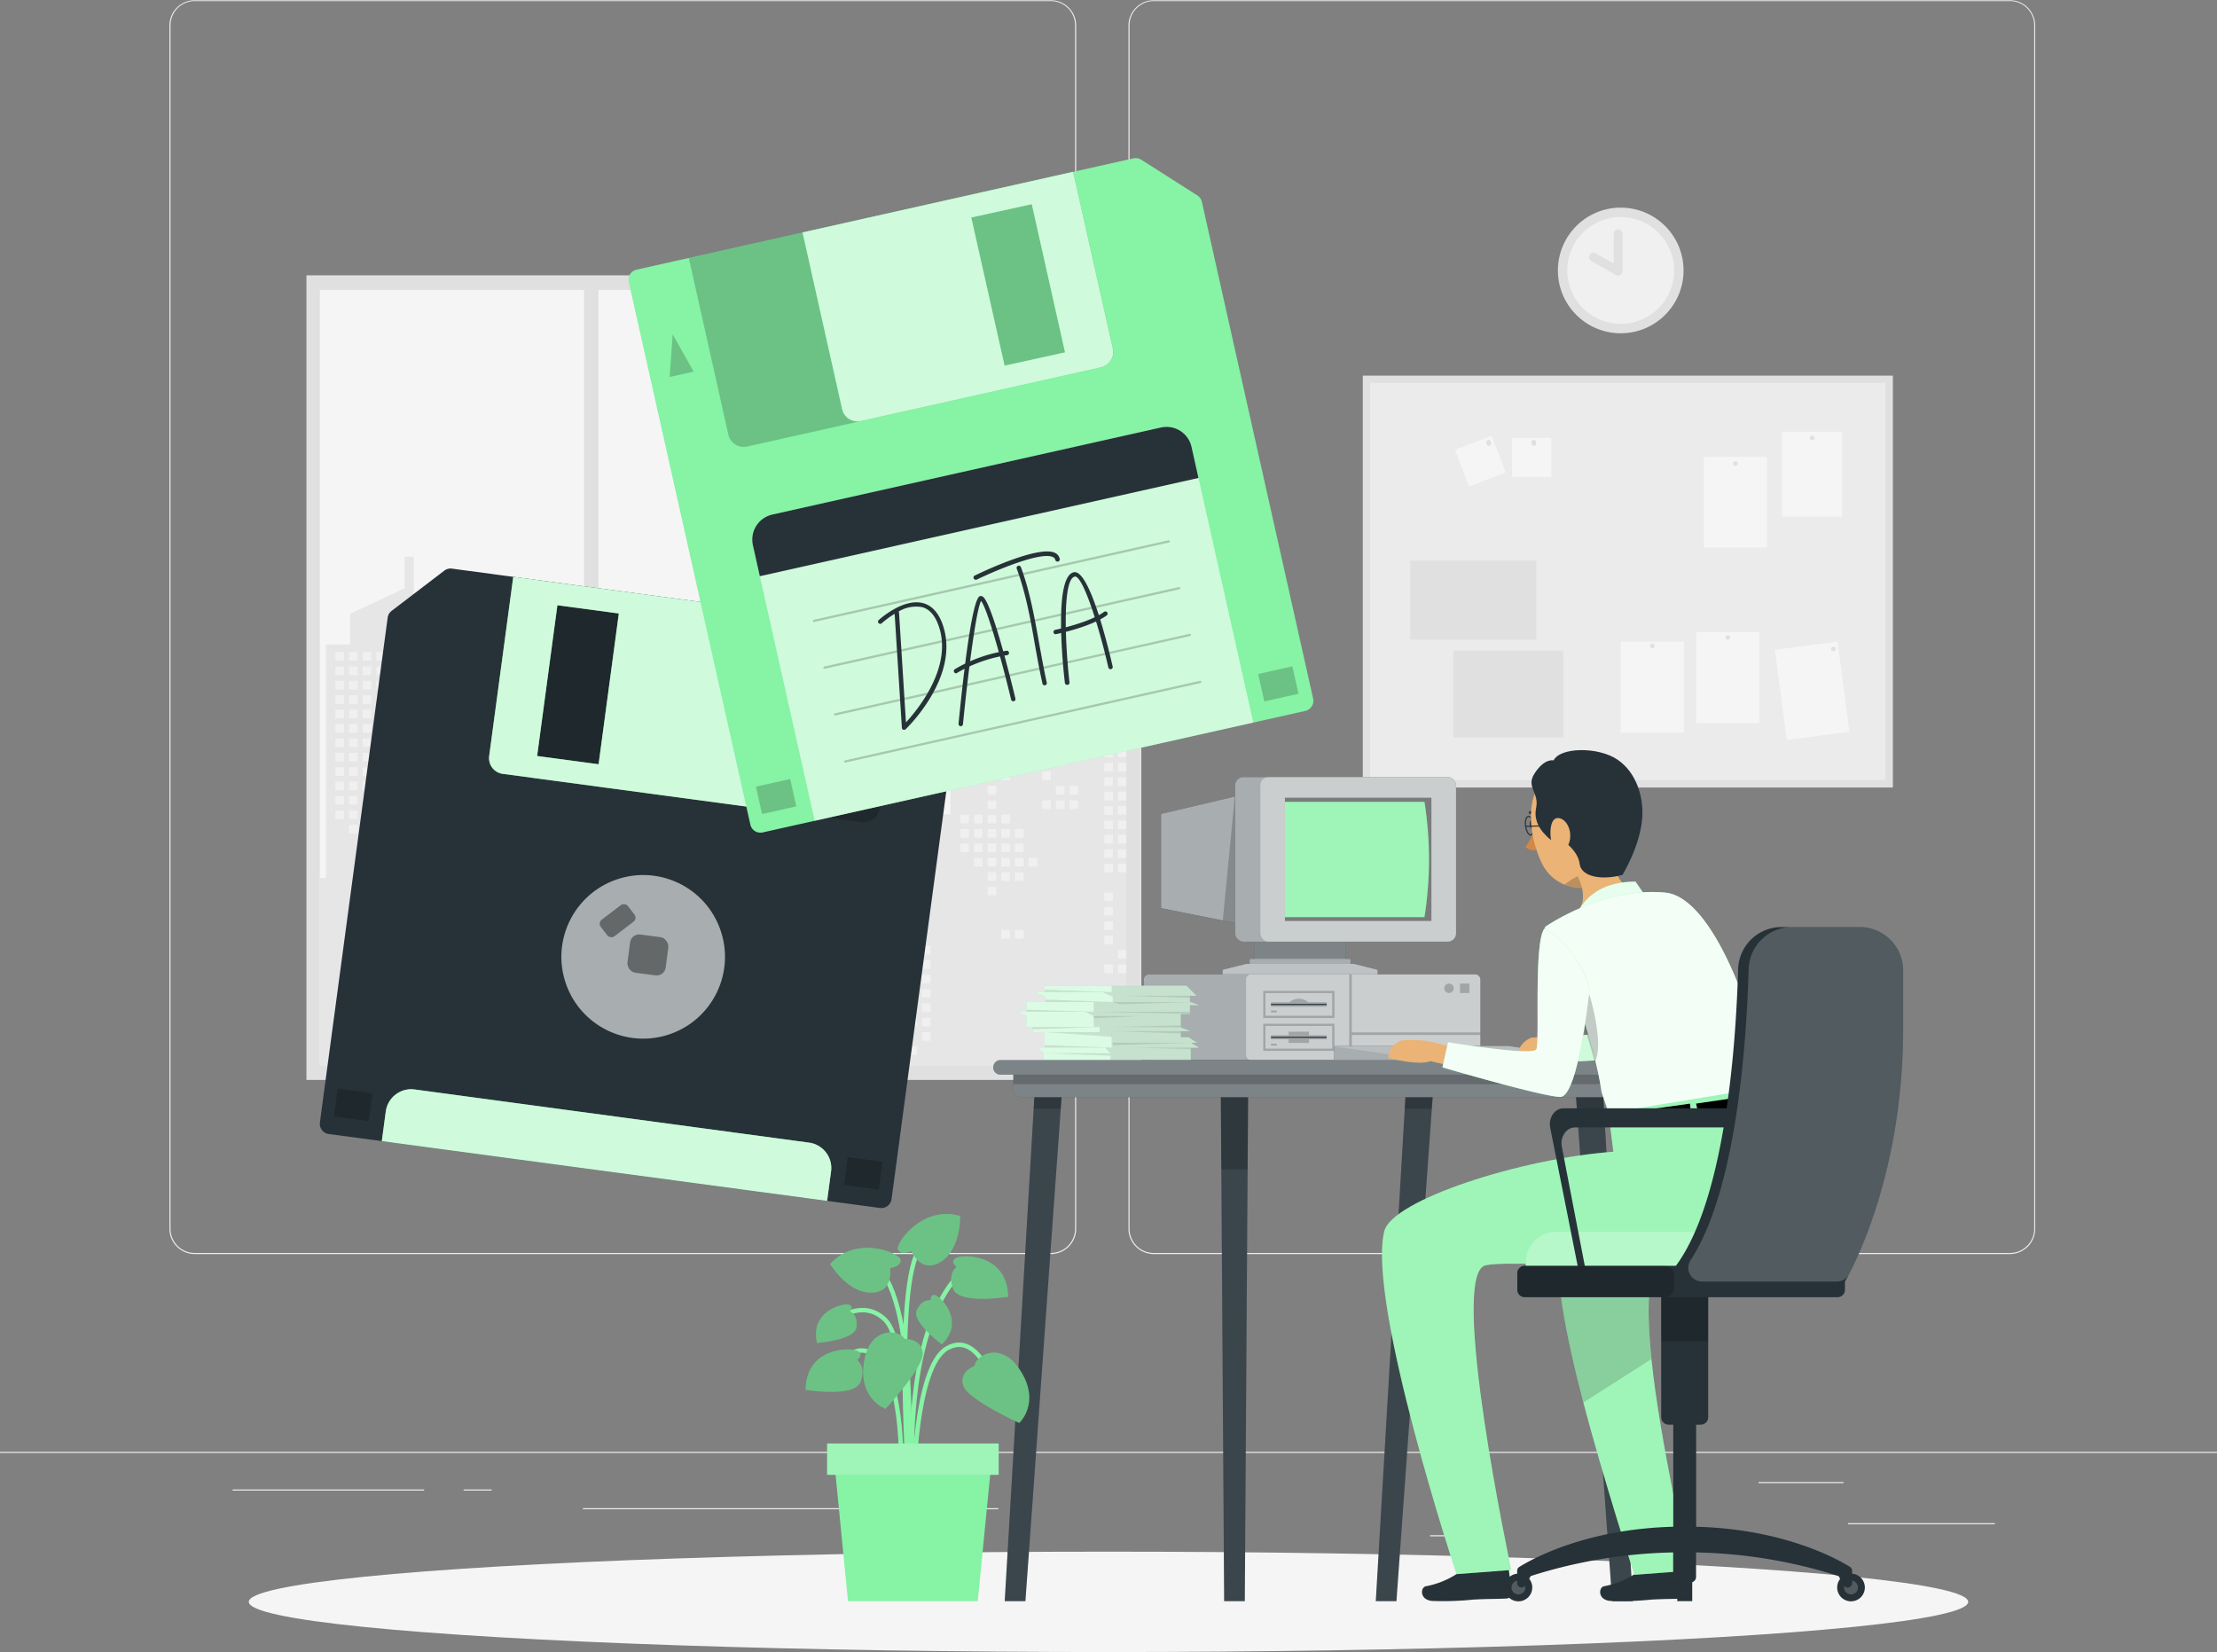 <svg xmlns="http://www.w3.org/2000/svg" viewBox="0 0 500 372.61"><rect x="0" y="0" width="500" height="372.61" fill="#808080" stroke="none"/><g id="freepik--background-complete--inject-100"><rect y="327.45" width="500" height="0.25" style="fill:#ebebeb"></rect><rect x="416.78" y="343.54" width="33.12" height="0.25" style="fill:#ebebeb"></rect><rect x="322.53" y="346.26" width="8.69" height="0.25" style="fill:#ebebeb"></rect><rect x="396.59" y="334.26" width="19.19" height="0.25" style="fill:#ebebeb"></rect><rect x="52.46" y="335.94" width="43.19" height="0.25" style="fill:#ebebeb"></rect><rect x="104.56" y="335.94" width="6.33" height="0.25" style="fill:#ebebeb"></rect><rect x="131.47" y="340.16" width="93.68" height="0.25" style="fill:#ebebeb"></rect><path d="M237,337.8H43.91a5.71,5.71,0,0,1-5.7-5.71V60.66A5.71,5.71,0,0,1,43.91,55H237a5.71,5.71,0,0,1,5.71,5.71V332.09A5.71,5.71,0,0,1,237,337.8ZM43.91,55.2a5.46,5.46,0,0,0-5.45,5.46V332.09a5.46,5.46,0,0,0,5.45,5.46H237a5.47,5.47,0,0,0,5.46-5.46V60.66A5.47,5.47,0,0,0,237,55.2Z" transform="translate(0 -54.95)" style="fill:#ebebeb"></path><path d="M453.31,337.8H260.21a5.72,5.72,0,0,1-5.71-5.71V60.66A5.72,5.72,0,0,1,260.21,55h193.1A5.71,5.71,0,0,1,459,60.66V332.09A5.71,5.71,0,0,1,453.31,337.8ZM260.21,55.2a5.47,5.47,0,0,0-5.46,5.46V332.09a5.47,5.47,0,0,0,5.46,5.46h193.1a5.47,5.47,0,0,0,5.46-5.46V60.66a5.47,5.47,0,0,0-5.46-5.46Z" transform="translate(0 -54.95)" style="fill:#ebebeb"></path><rect x="69.11" y="62.1" width="188.27" height="181.47" style="fill:#e0e0e0"></rect><rect x="72.13" y="65.39" width="185.25" height="175.01" style="fill:#f5f5f5"></rect><polygon points="73.5 198.02 73.5 145.38 78.97 145.38 78.97 138.43 91.27 132.67 91.27 125.56 93.32 125.56 93.32 145.38 95.37 145.38 95.37 198.02 98.11 198.02 98.11 170.68 104.26 170.68 104.26 156.32 106.31 156.32 106.31 198.02 111.1 198.02 111.1 182.3 114.51 182.3 114.51 178.2 122.03 178.2 122.03 163.84 126.14 163.84 126.14 154.27 130.92 154.27 130.92 139.91 132.97 139.91 132.97 154.27 137.76 154.27 137.76 163.84 141.86 163.84 141.86 178.2 149.38 178.2 149.38 182.3 152.8 182.3 152.8 198.02 156.9 198.02 156.9 178.2 164.42 178.2 164.42 134.44 166.47 134.44 166.47 129.66 182.88 129.66 182.88 134.44 186.3 134.44 186.3 165.89 199.97 165.89 199.97 169.31 204.76 169.31 204.76 171.36 199.97 171.36 199.97 183.66 214.33 183.66 214.33 142.65 217.06 142.65 217.06 134.44 223.9 134.44 223.9 103 225.95 103 225.95 134.44 230.73 134.44 230.73 142.65 257.37 142.65 257.37 240.41 72.13 240.41 72.13 198.02 73.5 198.02" style="fill:#e6e6e6"></polygon><rect x="241.2" y="144.79" width="1.94" height="1.94" style="fill:#f0f0f0"></rect><rect x="241.2" y="148.04" width="1.94" height="1.94" style="fill:#f0f0f0"></rect><rect x="241.2" y="161.03" width="1.94" height="1.94" style="fill:#f0f0f0"></rect><rect x="241.2" y="164.27" width="1.94" height="1.94" style="fill:#f0f0f0"></rect><rect x="241.2" y="167.52" width="1.94" height="1.94" style="fill:#f0f0f0"></rect><rect x="241.2" y="177.26" width="1.94" height="1.94" style="fill:#f0f0f0"></rect><rect x="241.2" y="180.51" width="1.94" height="1.94" style="fill:#f0f0f0"></rect><rect x="238.13" y="157.78" width="1.94" height="1.94" style="fill:#f0f0f0"></rect><rect x="238.13" y="161.03" width="1.94" height="1.94" style="fill:#f0f0f0"></rect><rect x="238.13" y="164.27" width="1.94" height="1.94" style="fill:#f0f0f0"></rect><rect x="238.13" y="167.52" width="1.94" height="1.94" style="fill:#f0f0f0"></rect><rect x="238.13" y="170.77" width="1.94" height="1.94" style="fill:#f0f0f0"></rect><rect x="238.13" y="177.26" width="1.94" height="1.94" style="fill:#f0f0f0"></rect><rect x="238.13" y="180.51" width="1.94" height="1.94" style="fill:#f0f0f0"></rect><rect x="235.05" y="144.79" width="1.94" height="1.94" style="fill:#f0f0f0"></rect><rect x="235.05" y="148.04" width="1.94" height="1.94" style="fill:#f0f0f0"></rect><rect x="235.05" y="151.28" width="1.94" height="1.94" style="fill:#f0f0f0"></rect><rect x="235.05" y="154.53" width="1.94" height="1.94" style="fill:#f0f0f0"></rect><rect x="235.05" y="157.78" width="1.94" height="1.94" style="fill:#f0f0f0"></rect><rect x="235.05" y="161.03" width="1.94" height="1.94" style="fill:#f0f0f0"></rect><rect x="235.05" y="164.27" width="1.94" height="1.94" style="fill:#f0f0f0"></rect><rect x="235.05" y="167.52" width="1.94" height="1.94" style="fill:#f0f0f0"></rect><rect x="235.05" y="170.77" width="1.94" height="1.94" style="fill:#f0f0f0"></rect><rect x="235.05" y="174.02" width="1.94" height="1.94" style="fill:#f0f0f0"></rect><rect x="235.05" y="180.51" width="1.94" height="1.94" style="fill:#f0f0f0"></rect><rect x="231.97" y="144.79" width="1.94" height="1.94" style="fill:#f0f0f0"></rect><rect x="231.97" y="148.04" width="1.94" height="1.94" style="fill:#f0f0f0"></rect><rect x="231.97" y="151.28" width="1.94" height="1.94" style="fill:#f0f0f0"></rect><rect x="231.97" y="154.53" width="1.94" height="1.94" style="fill:#f0f0f0"></rect><rect x="231.97" y="157.78" width="1.94" height="1.94" style="fill:#f0f0f0"></rect><rect x="231.97" y="161.03" width="1.94" height="1.94" style="fill:#f0f0f0"></rect><rect x="231.97" y="164.27" width="1.94" height="1.94" style="fill:#f0f0f0"></rect><rect x="231.97" y="193.5" width="1.94" height="1.94" style="fill:#f0f0f0"></rect><rect x="228.9" y="144.79" width="1.94" height="1.94" style="fill:#f0f0f0"></rect><rect x="228.9" y="148.04" width="1.94" height="1.94" style="fill:#f0f0f0"></rect><rect x="228.9" y="151.28" width="1.94" height="1.94" style="fill:#f0f0f0"></rect><rect x="228.9" y="154.53" width="1.94" height="1.94" style="fill:#f0f0f0"></rect><rect x="228.9" y="157.78" width="1.94" height="1.94" style="fill:#f0f0f0"></rect><rect x="228.9" y="161.03" width="1.94" height="1.94" style="fill:#f0f0f0"></rect><rect x="228.9" y="164.27" width="1.94" height="1.94" style="fill:#f0f0f0"></rect><rect x="228.9" y="167.52" width="1.94" height="1.94" style="fill:#f0f0f0"></rect><rect x="228.9" y="187" width="1.94" height="1.94" style="fill:#f0f0f0"></rect><rect x="228.9" y="190.25" width="1.94" height="1.94" style="fill:#f0f0f0"></rect><rect x="228.9" y="193.5" width="1.94" height="1.94" style="fill:#f0f0f0"></rect><rect x="228.9" y="196.75" width="1.94" height="1.94" style="fill:#f0f0f0"></rect><rect x="228.9" y="209.74" width="1.94" height="1.94" style="fill:#f0f0f0"></rect><rect x="225.82" y="144.79" width="1.94" height="1.94" style="fill:#f0f0f0"></rect><rect x="225.82" y="148.04" width="1.94" height="1.94" style="fill:#f0f0f0"></rect><rect x="225.82" y="151.28" width="1.94" height="1.94" style="fill:#f0f0f0"></rect><rect x="225.82" y="154.53" width="1.94" height="1.94" style="fill:#f0f0f0"></rect><rect x="225.82" y="157.78" width="1.94" height="1.94" style="fill:#f0f0f0"></rect><rect x="225.82" y="161.03" width="1.94" height="1.94" style="fill:#f0f0f0"></rect><rect x="225.82" y="164.27" width="1.94" height="1.94" style="fill:#f0f0f0"></rect><rect x="225.82" y="167.52" width="1.94" height="1.94" style="fill:#f0f0f0"></rect><rect x="225.82" y="170.77" width="1.94" height="1.94" style="fill:#f0f0f0"></rect><rect x="225.82" y="174.02" width="1.94" height="1.94" style="fill:#f0f0f0"></rect><rect x="225.82" y="183.76" width="1.94" height="1.94" style="fill:#f0f0f0"></rect><rect x="225.82" y="187" width="1.94" height="1.94" style="fill:#f0f0f0"></rect><rect x="225.82" y="190.25" width="1.94" height="1.94" style="fill:#f0f0f0"></rect><rect x="225.82" y="193.5" width="1.94" height="1.94" style="fill:#f0f0f0"></rect><rect x="225.82" y="196.75" width="1.94" height="1.94" style="fill:#f0f0f0"></rect><rect x="225.82" y="209.74" width="1.94" height="1.94" style="fill:#f0f0f0"></rect><rect x="222.74" y="144.79" width="1.94" height="1.94" style="fill:#f0f0f0"></rect><rect x="222.74" y="148.04" width="1.94" height="1.94" style="fill:#f0f0f0"></rect><rect x="222.74" y="151.28" width="1.94" height="1.94" style="fill:#f0f0f0"></rect><rect x="222.74" y="154.53" width="1.94" height="1.94" style="fill:#f0f0f0"></rect><rect x="222.74" y="157.78" width="1.94" height="1.94" style="fill:#f0f0f0"></rect><rect x="222.74" y="161.03" width="1.94" height="1.94" style="fill:#f0f0f0"></rect><rect x="222.74" y="164.27" width="1.94" height="1.94" style="fill:#f0f0f0"></rect><rect x="222.74" y="167.52" width="1.94" height="1.94" style="fill:#f0f0f0"></rect><rect x="222.74" y="170.77" width="1.94" height="1.94" style="fill:#f0f0f0"></rect><rect x="222.74" y="174.02" width="1.94" height="1.94" style="fill:#f0f0f0"></rect><rect x="222.74" y="177.26" width="1.94" height="1.94" style="fill:#f0f0f0"></rect><rect x="222.74" y="180.51" width="1.94" height="1.94" style="fill:#f0f0f0"></rect><rect x="222.74" y="183.76" width="1.94" height="1.94" style="fill:#f0f0f0"></rect><rect x="222.74" y="187" width="1.94" height="1.94" style="fill:#f0f0f0"></rect><rect x="222.74" y="190.25" width="1.94" height="1.94" style="fill:#f0f0f0"></rect><rect x="222.74" y="193.5" width="1.94" height="1.94" style="fill:#f0f0f0"></rect><rect x="222.74" y="196.75" width="1.94" height="1.94" style="fill:#f0f0f0"></rect><rect x="222.74" y="199.99" width="1.94" height="1.94" style="fill:#f0f0f0"></rect><rect x="219.67" y="144.79" width="1.94" height="1.94" style="fill:#f0f0f0"></rect><rect x="219.67" y="148.04" width="1.94" height="1.94" style="fill:#f0f0f0"></rect><rect x="219.67" y="151.28" width="1.94" height="1.94" style="fill:#f0f0f0"></rect><rect x="219.67" y="154.53" width="1.94" height="1.94" style="fill:#f0f0f0"></rect><rect x="219.67" y="157.78" width="1.94" height="1.94" style="fill:#f0f0f0"></rect><rect x="219.67" y="161.03" width="1.94" height="1.94" style="fill:#f0f0f0"></rect><rect x="219.67" y="164.27" width="1.94" height="1.94" style="fill:#f0f0f0"></rect><rect x="219.67" y="167.52" width="1.94" height="1.94" style="fill:#f0f0f0"></rect><rect x="219.67" y="170.77" width="1.94" height="1.94" style="fill:#f0f0f0"></rect><rect x="219.67" y="174.02" width="1.94" height="1.94" style="fill:#f0f0f0"></rect><rect x="219.67" y="183.76" width="1.94" height="1.94" style="fill:#f0f0f0"></rect><rect x="219.67" y="187" width="1.94" height="1.94" style="fill:#f0f0f0"></rect><rect x="219.67" y="190.25" width="1.94" height="1.94" style="fill:#f0f0f0"></rect><rect x="219.67" y="193.5" width="1.94" height="1.94" style="fill:#f0f0f0"></rect><rect x="216.59" y="144.79" width="1.94" height="1.94" style="fill:#f0f0f0"></rect><rect x="216.59" y="148.04" width="1.94" height="1.94" style="fill:#f0f0f0"></rect><rect x="216.59" y="151.28" width="1.94" height="1.94" style="fill:#f0f0f0"></rect><rect x="216.59" y="154.53" width="1.94" height="1.94" style="fill:#f0f0f0"></rect><rect x="216.59" y="157.78" width="1.94" height="1.94" style="fill:#f0f0f0"></rect><rect x="216.59" y="161.03" width="1.94" height="1.94" style="fill:#f0f0f0"></rect><rect x="216.59" y="164.27" width="1.94" height="1.94" style="fill:#f0f0f0"></rect><rect x="216.59" y="167.52" width="1.94" height="1.94" style="fill:#f0f0f0"></rect><rect x="216.59" y="170.77" width="1.94" height="1.94" style="fill:#f0f0f0"></rect><rect x="216.59" y="174.02" width="1.94" height="1.94" style="fill:#f0f0f0"></rect><rect x="216.59" y="183.76" width="1.94" height="1.94" style="fill:#f0f0f0"></rect><rect x="216.59" y="187" width="1.94" height="1.94" style="fill:#f0f0f0"></rect><rect x="216.59" y="190.25" width="1.94" height="1.94" style="fill:#f0f0f0"></rect><rect x="181.95" y="136.36" width="1.94" height="1.94" style="fill:#f0f0f0"></rect><rect x="181.95" y="139.61" width="1.94" height="1.94" style="fill:#f0f0f0"></rect><rect x="181.95" y="142.85" width="1.94" height="1.94" style="fill:#f0f0f0"></rect><rect x="181.95" y="146.1" width="1.94" height="1.94" style="fill:#f0f0f0"></rect><rect x="181.95" y="149.35" width="1.94" height="1.94" style="fill:#f0f0f0"></rect><rect x="181.95" y="152.59" width="1.94" height="1.94" style="fill:#f0f0f0"></rect><rect x="181.95" y="155.84" width="1.94" height="1.94" style="fill:#f0f0f0"></rect><rect x="181.95" y="159.09" width="1.94" height="1.94" style="fill:#f0f0f0"></rect><rect x="181.95" y="168.83" width="1.94" height="1.94" style="fill:#f0f0f0"></rect><rect x="181.95" y="172.08" width="1.94" height="1.94" style="fill:#f0f0f0"></rect><rect x="178.88" y="136.36" width="1.94" height="1.94" style="fill:#f0f0f0"></rect><rect x="178.88" y="139.61" width="1.94" height="1.94" style="fill:#f0f0f0"></rect><rect x="178.88" y="142.85" width="1.94" height="1.94" style="fill:#f0f0f0"></rect><rect x="178.88" y="146.1" width="1.94" height="1.94" style="fill:#f0f0f0"></rect><rect x="178.88" y="149.35" width="1.94" height="1.94" style="fill:#f0f0f0"></rect><rect x="178.88" y="152.59" width="1.94" height="1.94" style="fill:#f0f0f0"></rect><rect x="178.88" y="155.84" width="1.94" height="1.94" style="fill:#f0f0f0"></rect><rect x="178.88" y="159.09" width="1.94" height="1.94" style="fill:#f0f0f0"></rect><rect x="178.88" y="172.08" width="1.94" height="1.94" style="fill:#f0f0f0"></rect><rect x="175.8" y="136.36" width="1.94" height="1.94" style="fill:#f0f0f0"></rect><rect x="175.8" y="139.61" width="1.94" height="1.94" style="fill:#f0f0f0"></rect><rect x="175.8" y="142.85" width="1.94" height="1.94" style="fill:#f0f0f0"></rect><rect x="175.8" y="146.1" width="1.94" height="1.94" style="fill:#f0f0f0"></rect><rect x="175.8" y="149.35" width="1.94" height="1.94" style="fill:#f0f0f0"></rect><rect x="175.8" y="152.59" width="1.94" height="1.94" style="fill:#f0f0f0"></rect><rect x="175.8" y="155.84" width="1.94" height="1.94" style="fill:#f0f0f0"></rect><rect x="175.8" y="159.09" width="1.94" height="1.94" style="fill:#f0f0f0"></rect><rect x="172.72" y="136.36" width="1.94" height="1.94" style="fill:#f0f0f0"></rect><rect x="172.72" y="139.61" width="1.94" height="1.94" style="fill:#f0f0f0"></rect><rect x="172.72" y="142.85" width="1.94" height="1.94" style="fill:#f0f0f0"></rect><rect x="172.72" y="146.1" width="1.94" height="1.94" style="fill:#f0f0f0"></rect><rect x="172.72" y="149.35" width="1.94" height="1.94" style="fill:#f0f0f0"></rect><rect x="172.72" y="152.59" width="1.94" height="1.94" style="fill:#f0f0f0"></rect><rect x="172.72" y="159.09" width="1.94" height="1.94" style="fill:#f0f0f0"></rect><rect x="172.72" y="162.34" width="1.94" height="1.94" style="fill:#f0f0f0"></rect><rect x="172.72" y="172.08" width="1.94" height="1.94" style="fill:#f0f0f0"></rect><rect x="172.72" y="175.33" width="1.94" height="1.94" style="fill:#f0f0f0"></rect><rect x="172.72" y="178.57" width="1.94" height="1.94" style="fill:#f0f0f0"></rect><rect x="172.72" y="181.82" width="1.94" height="1.94" style="fill:#f0f0f0"></rect><rect x="172.72" y="185.07" width="1.94" height="1.94" style="fill:#f0f0f0"></rect><rect x="172.72" y="188.31" width="1.94" height="1.94" style="fill:#f0f0f0"></rect><rect x="172.72" y="191.56" width="1.94" height="1.94" style="fill:#f0f0f0"></rect><rect x="169.65" y="136.36" width="1.94" height="1.94" style="fill:#f0f0f0"></rect><rect x="169.65" y="139.61" width="1.94" height="1.94" style="fill:#f0f0f0"></rect><rect x="169.65" y="142.85" width="1.94" height="1.94" style="fill:#f0f0f0"></rect><rect x="169.65" y="146.1" width="1.94" height="1.94" style="fill:#f0f0f0"></rect><rect x="169.65" y="149.35" width="1.94" height="1.94" style="fill:#f0f0f0"></rect><rect x="169.65" y="152.59" width="1.94" height="1.94" style="fill:#f0f0f0"></rect><rect x="169.65" y="162.34" width="1.94" height="1.94" style="fill:#f0f0f0"></rect><rect x="169.65" y="165.58" width="1.94" height="1.94" style="fill:#f0f0f0"></rect><rect x="169.65" y="168.83" width="1.94" height="1.94" style="fill:#f0f0f0"></rect><rect x="169.65" y="172.08" width="1.94" height="1.94" style="fill:#f0f0f0"></rect><rect x="169.65" y="175.33" width="1.94" height="1.94" style="fill:#f0f0f0"></rect><rect x="169.65" y="178.57" width="1.94" height="1.94" style="fill:#f0f0f0"></rect><rect x="169.65" y="181.82" width="1.94" height="1.94" style="fill:#f0f0f0"></rect><rect x="169.65" y="185.07" width="1.94" height="1.94" style="fill:#f0f0f0"></rect><rect x="169.65" y="188.31" width="1.94" height="1.94" style="fill:#f0f0f0"></rect><rect x="169.65" y="191.56" width="1.94" height="1.94" style="fill:#f0f0f0"></rect><rect x="169.65" y="194.81" width="1.94" height="1.94" style="fill:#f0f0f0"></rect><rect x="169.65" y="201.3" width="1.94" height="1.94" style="fill:#f0f0f0"></rect><rect x="166.57" y="136.36" width="1.94" height="1.94" style="fill:#f0f0f0"></rect><rect x="166.57" y="139.61" width="1.94" height="1.94" style="fill:#f0f0f0"></rect><rect x="166.57" y="142.85" width="1.94" height="1.94" style="fill:#f0f0f0"></rect><rect x="166.57" y="146.1" width="1.94" height="1.94" style="fill:#f0f0f0"></rect><rect x="166.57" y="149.35" width="1.94" height="1.94" style="fill:#f0f0f0"></rect><rect x="166.57" y="152.59" width="1.94" height="1.94" style="fill:#f0f0f0"></rect><rect x="166.57" y="162.34" width="1.94" height="1.94" style="fill:#f0f0f0"></rect><rect x="166.57" y="165.58" width="1.94" height="1.94" style="fill:#f0f0f0"></rect><rect x="166.57" y="168.83" width="1.94" height="1.94" style="fill:#f0f0f0"></rect><rect x="166.57" y="172.08" width="1.94" height="1.94" style="fill:#f0f0f0"></rect><rect x="166.57" y="181.82" width="1.94" height="1.94" style="fill:#f0f0f0"></rect><rect x="166.57" y="185.07" width="1.94" height="1.94" style="fill:#f0f0f0"></rect><rect x="166.57" y="188.31" width="1.94" height="1.94" style="fill:#f0f0f0"></rect><rect x="166.57" y="191.56" width="1.94" height="1.94" style="fill:#f0f0f0"></rect><rect x="166.57" y="194.81" width="1.94" height="1.94" style="fill:#f0f0f0"></rect><rect x="166.57" y="201.3" width="1.94" height="1.94" style="fill:#f0f0f0"></rect><rect x="166.57" y="204.55" width="1.94" height="1.94" style="fill:#f0f0f0"></rect><rect x="138.65" y="166.55" width="1.94" height="1.94" style="fill:#f0f0f0"></rect><rect x="138.65" y="169.8" width="1.94" height="1.94" style="fill:#f0f0f0"></rect><rect x="138.65" y="173.05" width="1.94" height="1.94" style="fill:#f0f0f0"></rect><rect x="138.65" y="176.29" width="1.94" height="1.94" style="fill:#f0f0f0"></rect><rect x="138.65" y="179.54" width="1.94" height="1.94" style="fill:#f0f0f0"></rect><rect x="138.65" y="182.79" width="1.94" height="1.94" style="fill:#f0f0f0"></rect><rect x="138.65" y="186.04" width="1.94" height="1.94" style="fill:#f0f0f0"></rect><rect x="138.65" y="195.78" width="1.94" height="1.94" style="fill:#f0f0f0"></rect><rect x="138.65" y="199.03" width="1.94" height="1.94" style="fill:#f0f0f0"></rect><rect x="138.65" y="202.27" width="1.94" height="1.94" style="fill:#f0f0f0"></rect><rect x="135.58" y="166.55" width="1.94" height="1.94" style="fill:#f0f0f0"></rect><rect x="135.58" y="169.8" width="1.94" height="1.94" style="fill:#f0f0f0"></rect><rect x="135.58" y="173.05" width="1.94" height="1.94" style="fill:#f0f0f0"></rect><rect x="135.58" y="176.29" width="1.94" height="1.94" style="fill:#f0f0f0"></rect><rect x="135.58" y="179.54" width="1.94" height="1.94" style="fill:#f0f0f0"></rect><rect x="135.58" y="182.79" width="1.94" height="1.94" style="fill:#f0f0f0"></rect><rect x="135.58" y="186.04" width="1.94" height="1.94" style="fill:#f0f0f0"></rect><rect x="132.5" y="166.55" width="1.94" height="1.94" style="fill:#f0f0f0"></rect><rect x="132.5" y="169.8" width="1.94" height="1.94" style="fill:#f0f0f0"></rect><rect x="132.5" y="173.05" width="1.94" height="1.94" style="fill:#f0f0f0"></rect><rect x="132.5" y="176.29" width="1.94" height="1.94" style="fill:#f0f0f0"></rect><rect x="132.5" y="179.54" width="1.94" height="1.94" style="fill:#f0f0f0"></rect><rect x="132.5" y="182.79" width="1.94" height="1.94" style="fill:#f0f0f0"></rect><rect x="132.5" y="186.04" width="1.94" height="1.94" style="fill:#f0f0f0"></rect><rect x="129.43" y="166.55" width="1.94" height="1.94" style="fill:#f0f0f0"></rect><rect x="129.43" y="169.8" width="1.94" height="1.94" style="fill:#f0f0f0"></rect><rect x="129.43" y="173.05" width="1.94" height="1.94" style="fill:#f0f0f0"></rect><rect x="129.43" y="176.29" width="1.94" height="1.94" style="fill:#f0f0f0"></rect><rect x="129.43" y="179.54" width="1.94" height="1.94" style="fill:#f0f0f0"></rect><rect x="129.43" y="182.79" width="1.94" height="1.94" style="fill:#f0f0f0"></rect><rect x="129.43" y="186.04" width="1.94" height="1.94" style="fill:#f0f0f0"></rect><rect x="129.43" y="189.28" width="1.94" height="1.94" style="fill:#f0f0f0"></rect><rect x="129.43" y="192.53" width="1.94" height="1.94" style="fill:#f0f0f0"></rect><rect x="129.43" y="195.78" width="1.94" height="1.94" style="fill:#f0f0f0"></rect><rect x="129.43" y="199.03" width="1.94" height="1.94" style="fill:#f0f0f0"></rect><rect x="126.35" y="166.55" width="1.94" height="1.94" style="fill:#f0f0f0"></rect><rect x="126.35" y="169.8" width="1.94" height="1.94" style="fill:#f0f0f0"></rect><rect x="126.35" y="173.05" width="1.94" height="1.94" style="fill:#f0f0f0"></rect><rect x="126.35" y="176.29" width="1.94" height="1.94" style="fill:#f0f0f0"></rect><rect x="126.35" y="179.54" width="1.94" height="1.94" style="fill:#f0f0f0"></rect><rect x="126.35" y="182.79" width="1.94" height="1.94" style="fill:#f0f0f0"></rect><rect x="126.35" y="186.04" width="1.94" height="1.94" style="fill:#f0f0f0"></rect><rect x="126.35" y="189.28" width="1.94" height="1.94" style="fill:#f0f0f0"></rect><rect x="126.35" y="192.53" width="1.94" height="1.94" style="fill:#f0f0f0"></rect><rect x="126.35" y="195.78" width="1.94" height="1.94" style="fill:#f0f0f0"></rect><rect x="126.35" y="199.03" width="1.94" height="1.94" style="fill:#f0f0f0"></rect><rect x="126.35" y="202.27" width="1.94" height="1.94" style="fill:#f0f0f0"></rect><rect x="126.35" y="212.01" width="1.94" height="1.94" style="fill:#f0f0f0"></rect><rect x="126.35" y="215.26" width="1.94" height="1.94" style="fill:#f0f0f0"></rect><rect x="123.27" y="166.55" width="1.94" height="1.94" style="fill:#f0f0f0"></rect><rect x="123.27" y="169.8" width="1.94" height="1.94" style="fill:#f0f0f0"></rect><rect x="123.27" y="173.05" width="1.94" height="1.94" style="fill:#f0f0f0"></rect><rect x="123.27" y="182.79" width="1.94" height="1.94" style="fill:#f0f0f0"></rect><rect x="123.27" y="186.04" width="1.94" height="1.94" style="fill:#f0f0f0"></rect><rect x="123.27" y="189.28" width="1.94" height="1.94" style="fill:#f0f0f0"></rect><rect x="123.27" y="192.53" width="1.94" height="1.94" style="fill:#f0f0f0"></rect><rect x="123.27" y="195.78" width="1.94" height="1.94" style="fill:#f0f0f0"></rect><rect x="123.27" y="199.03" width="1.94" height="1.94" style="fill:#f0f0f0"></rect><rect x="123.27" y="202.27" width="1.94" height="1.94" style="fill:#f0f0f0"></rect><rect x="123.27" y="212.01" width="1.94" height="1.94" style="fill:#f0f0f0"></rect><rect x="123.27" y="215.26" width="1.94" height="1.94" style="fill:#f0f0f0"></rect><rect x="123.27" y="218.51" width="1.94" height="1.94" style="fill:#f0f0f0"></rect><rect x="91.03" y="147.07" width="1.94" height="1.94" style="fill:#f0f0f0"></rect><rect x="91.03" y="150.32" width="1.94" height="1.94" style="fill:#f0f0f0"></rect><rect x="91.03" y="153.56" width="1.94" height="1.94" style="fill:#f0f0f0"></rect><rect x="91.03" y="156.81" width="1.94" height="1.94" style="fill:#f0f0f0"></rect><rect x="91.03" y="160.06" width="1.94" height="1.94" style="fill:#f0f0f0"></rect><rect x="91.03" y="163.31" width="1.94" height="1.94" style="fill:#f0f0f0"></rect><rect x="91.03" y="166.55" width="1.94" height="1.94" style="fill:#f0f0f0"></rect><rect x="91.03" y="169.8" width="1.94" height="1.94" style="fill:#f0f0f0"></rect><rect x="91.03" y="173.05" width="1.94" height="1.94" style="fill:#f0f0f0"></rect><rect x="91.03" y="176.29" width="1.94" height="1.94" style="fill:#f0f0f0"></rect><rect x="91.03" y="179.54" width="1.94" height="1.94" style="fill:#f0f0f0"></rect><rect x="91.03" y="182.79" width="1.94" height="1.94" style="fill:#f0f0f0"></rect><rect x="91.03" y="186.04" width="1.94" height="1.94" style="fill:#f0f0f0"></rect><rect x="91.03" y="189.28" width="1.94" height="1.94" style="fill:#f0f0f0"></rect><rect x="91.03" y="192.53" width="1.94" height="1.94" style="fill:#f0f0f0"></rect><rect x="91.03" y="195.78" width="1.94" height="1.94" style="fill:#f0f0f0"></rect><rect x="91.03" y="199.03" width="1.94" height="1.94" style="fill:#f0f0f0"></rect><rect x="91.03" y="202.27" width="1.94" height="1.94" style="fill:#f0f0f0"></rect><rect x="91.03" y="205.52" width="1.94" height="1.94" style="fill:#f0f0f0"></rect><rect x="91.03" y="208.77" width="1.94" height="1.94" style="fill:#f0f0f0"></rect><rect x="91.03" y="212.01" width="1.94" height="1.94" style="fill:#f0f0f0"></rect><rect x="91.03" y="215.26" width="1.94" height="1.94" style="fill:#f0f0f0"></rect><rect x="91.03" y="218.51" width="1.94" height="1.94" style="fill:#f0f0f0"></rect><rect x="87.95" y="147.07" width="1.94" height="1.94" style="fill:#f0f0f0"></rect><rect x="87.95" y="150.32" width="1.94" height="1.94" style="fill:#f0f0f0"></rect><rect x="87.95" y="153.56" width="1.94" height="1.94" style="fill:#f0f0f0"></rect><rect x="87.95" y="156.81" width="1.94" height="1.94" style="fill:#f0f0f0"></rect><rect x="87.95" y="160.06" width="1.94" height="1.94" style="fill:#f0f0f0"></rect><rect x="87.95" y="163.31" width="1.94" height="1.94" style="fill:#f0f0f0"></rect><rect x="87.95" y="166.55" width="1.94" height="1.94" style="fill:#f0f0f0"></rect><rect x="87.95" y="169.8" width="1.94" height="1.94" style="fill:#f0f0f0"></rect><rect x="87.95" y="173.05" width="1.94" height="1.94" style="fill:#f0f0f0"></rect><rect x="87.95" y="176.29" width="1.94" height="1.94" style="fill:#f0f0f0"></rect><rect x="87.95" y="179.54" width="1.94" height="1.94" style="fill:#f0f0f0"></rect><rect x="87.95" y="182.79" width="1.94" height="1.94" style="fill:#f0f0f0"></rect><rect x="87.95" y="186.04" width="1.94" height="1.94" style="fill:#f0f0f0"></rect><rect x="87.95" y="189.28" width="1.94" height="1.94" style="fill:#f0f0f0"></rect><rect x="87.95" y="192.53" width="1.94" height="1.94" style="fill:#f0f0f0"></rect><rect x="87.95" y="195.78" width="1.94" height="1.94" style="fill:#f0f0f0"></rect><rect x="87.95" y="199.03" width="1.94" height="1.94" style="fill:#f0f0f0"></rect><rect x="87.95" y="202.27" width="1.94" height="1.94" style="fill:#f0f0f0"></rect><rect x="87.95" y="205.52" width="1.94" height="1.94" style="fill:#f0f0f0"></rect><rect x="84.87" y="147.07" width="1.94" height="1.94" style="fill:#f0f0f0"></rect><rect x="84.87" y="150.32" width="1.94" height="1.94" style="fill:#f0f0f0"></rect><rect x="84.87" y="153.56" width="1.94" height="1.94" style="fill:#f0f0f0"></rect><rect x="84.87" y="156.81" width="1.94" height="1.94" style="fill:#f0f0f0"></rect><rect x="84.87" y="160.06" width="1.94" height="1.94" style="fill:#f0f0f0"></rect><rect x="84.87" y="163.31" width="1.94" height="1.94" style="fill:#f0f0f0"></rect><rect x="84.87" y="166.55" width="1.94" height="1.94" style="fill:#f0f0f0"></rect><rect x="84.87" y="169.8" width="1.94" height="1.94" style="fill:#f0f0f0"></rect><rect x="84.87" y="173.05" width="1.94" height="1.94" style="fill:#f0f0f0"></rect><rect x="84.87" y="176.29" width="1.94" height="1.94" style="fill:#f0f0f0"></rect><rect x="84.87" y="179.54" width="1.94" height="1.94" style="fill:#f0f0f0"></rect><rect x="84.87" y="182.79" width="1.94" height="1.94" style="fill:#f0f0f0"></rect><rect x="84.87" y="186.04" width="1.94" height="1.94" style="fill:#f0f0f0"></rect><rect x="84.87" y="189.28" width="1.94" height="1.94" style="fill:#f0f0f0"></rect><rect x="84.87" y="192.53" width="1.94" height="1.94" style="fill:#f0f0f0"></rect><rect x="84.87" y="195.78" width="1.94" height="1.94" style="fill:#f0f0f0"></rect><rect x="84.87" y="199.03" width="1.94" height="1.94" style="fill:#f0f0f0"></rect><rect x="84.87" y="202.27" width="1.94" height="1.94" style="fill:#f0f0f0"></rect><rect x="84.87" y="205.52" width="1.94" height="1.94" style="fill:#f0f0f0"></rect><rect x="81.8" y="147.07" width="1.94" height="1.94" style="fill:#f0f0f0"></rect><rect x="81.8" y="150.32" width="1.94" height="1.94" style="fill:#f0f0f0"></rect><rect x="81.8" y="153.56" width="1.94" height="1.94" style="fill:#f0f0f0"></rect><rect x="81.8" y="156.81" width="1.94" height="1.94" style="fill:#f0f0f0"></rect><rect x="81.8" y="160.06" width="1.94" height="1.94" style="fill:#f0f0f0"></rect><rect x="81.8" y="163.31" width="1.94" height="1.94" style="fill:#f0f0f0"></rect><rect x="81.8" y="166.55" width="1.94" height="1.94" style="fill:#f0f0f0"></rect><rect x="81.8" y="169.8" width="1.94" height="1.94" style="fill:#f0f0f0"></rect><rect x="81.8" y="173.05" width="1.94" height="1.94" style="fill:#f0f0f0"></rect><rect x="81.8" y="176.29" width="1.94" height="1.94" style="fill:#f0f0f0"></rect><rect x="81.8" y="179.54" width="1.94" height="1.94" style="fill:#f0f0f0"></rect><rect x="81.8" y="182.79" width="1.94" height="1.94" style="fill:#f0f0f0"></rect><rect x="81.8" y="186.04" width="1.94" height="1.94" style="fill:#f0f0f0"></rect><rect x="81.8" y="189.28" width="1.94" height="1.94" style="fill:#f0f0f0"></rect><rect x="81.8" y="192.53" width="1.94" height="1.94" style="fill:#f0f0f0"></rect><rect x="78.72" y="147.07" width="1.94" height="1.94" style="fill:#f0f0f0"></rect><rect x="78.72" y="150.32" width="1.94" height="1.94" style="fill:#f0f0f0"></rect><rect x="78.72" y="153.56" width="1.94" height="1.94" style="fill:#f0f0f0"></rect><rect x="78.72" y="156.81" width="1.94" height="1.94" style="fill:#f0f0f0"></rect><rect x="78.72" y="160.06" width="1.94" height="1.94" style="fill:#f0f0f0"></rect><rect x="78.72" y="163.31" width="1.94" height="1.94" style="fill:#f0f0f0"></rect><rect x="78.72" y="166.55" width="1.94" height="1.94" style="fill:#f0f0f0"></rect><rect x="78.72" y="169.8" width="1.94" height="1.94" style="fill:#f0f0f0"></rect><rect x="78.72" y="173.05" width="1.94" height="1.94" style="fill:#f0f0f0"></rect><rect x="78.72" y="176.29" width="1.94" height="1.94" style="fill:#f0f0f0"></rect><rect x="78.72" y="179.54" width="1.94" height="1.94" style="fill:#f0f0f0"></rect><rect x="78.72" y="182.79" width="1.94" height="1.94" style="fill:#f0f0f0"></rect><rect x="78.72" y="186.04" width="1.94" height="1.94" style="fill:#f0f0f0"></rect><rect x="75.65" y="147.07" width="1.94" height="1.94" style="fill:#f0f0f0"></rect><rect x="75.65" y="150.32" width="1.94" height="1.94" style="fill:#f0f0f0"></rect><rect x="75.65" y="153.56" width="1.94" height="1.94" style="fill:#f0f0f0"></rect><rect x="75.65" y="156.81" width="1.94" height="1.94" style="fill:#f0f0f0"></rect><rect x="75.65" y="160.06" width="1.94" height="1.94" style="fill:#f0f0f0"></rect><rect x="75.65" y="163.31" width="1.94" height="1.94" style="fill:#f0f0f0"></rect><rect x="75.65" y="166.55" width="1.94" height="1.94" style="fill:#f0f0f0"></rect><rect x="75.65" y="169.8" width="1.94" height="1.94" style="fill:#f0f0f0"></rect><rect x="75.65" y="173.05" width="1.94" height="1.94" style="fill:#f0f0f0"></rect><rect x="75.65" y="176.29" width="1.94" height="1.94" style="fill:#f0f0f0"></rect><rect x="75.65" y="179.54" width="1.94" height="1.94" style="fill:#f0f0f0"></rect><rect x="75.65" y="182.79" width="1.94" height="1.94" style="fill:#f0f0f0"></rect><rect x="255.22" y="146.1" width="1.94" height="1.94" style="fill:#f0f0f0"></rect><rect x="255.22" y="149.35" width="1.94" height="1.94" style="fill:#f0f0f0"></rect><rect x="255.22" y="152.59" width="1.94" height="1.94" style="fill:#f0f0f0"></rect><rect x="255.22" y="155.84" width="1.94" height="1.94" style="fill:#f0f0f0"></rect><rect x="255.22" y="159.09" width="1.94" height="1.94" style="fill:#f0f0f0"></rect><rect x="255.22" y="162.34" width="1.94" height="1.94" style="fill:#f0f0f0"></rect><rect x="255.22" y="165.58" width="1.94" height="1.94" style="fill:#f0f0f0"></rect><rect x="255.22" y="168.83" width="1.94" height="1.94" style="fill:#f0f0f0"></rect><rect x="255.22" y="172.08" width="1.94" height="1.94" style="fill:#f0f0f0"></rect><rect x="255.22" y="175.33" width="1.94" height="1.94" style="fill:#f0f0f0"></rect><rect x="255.22" y="178.57" width="1.94" height="1.94" style="fill:#f0f0f0"></rect><rect x="255.22" y="181.82" width="1.94" height="1.94" style="fill:#f0f0f0"></rect><rect x="255.22" y="185.07" width="1.94" height="1.94" style="fill:#f0f0f0"></rect><rect x="255.22" y="188.31" width="1.94" height="1.94" style="fill:#f0f0f0"></rect><rect x="255.22" y="191.56" width="1.94" height="1.94" style="fill:#f0f0f0"></rect><rect x="255.22" y="194.81" width="1.94" height="1.94" style="fill:#f0f0f0"></rect><rect x="255.22" y="198.06" width="1.94" height="1.94" style="fill:#f0f0f0"></rect><rect x="255.22" y="204.55" width="1.94" height="1.94" style="fill:#f0f0f0"></rect><rect x="255.22" y="207.8" width="1.94" height="1.94" style="fill:#f0f0f0"></rect><rect x="255.22" y="211.05" width="1.94" height="1.94" style="fill:#f0f0f0"></rect><rect x="255.22" y="214.29" width="1.94" height="1.94" style="fill:#f0f0f0"></rect><rect x="255.22" y="217.54" width="1.94" height="1.94" style="fill:#f0f0f0"></rect><rect x="252.14" y="146.1" width="1.94" height="1.94" style="fill:#f0f0f0"></rect><rect x="252.14" y="149.35" width="1.94" height="1.94" style="fill:#f0f0f0"></rect><rect x="252.14" y="152.59" width="1.94" height="1.94" style="fill:#f0f0f0"></rect><rect x="252.14" y="155.84" width="1.94" height="1.94" style="fill:#f0f0f0"></rect><rect x="252.14" y="159.09" width="1.94" height="1.94" style="fill:#f0f0f0"></rect><rect x="252.14" y="162.34" width="1.94" height="1.94" style="fill:#f0f0f0"></rect><rect x="252.14" y="165.58" width="1.94" height="1.94" style="fill:#f0f0f0"></rect><rect x="252.14" y="168.83" width="1.94" height="1.94" style="fill:#f0f0f0"></rect><rect x="252.14" y="172.08" width="1.94" height="1.94" style="fill:#f0f0f0"></rect><rect x="252.14" y="175.33" width="1.94" height="1.94" style="fill:#f0f0f0"></rect><rect x="252.14" y="178.57" width="1.94" height="1.94" style="fill:#f0f0f0"></rect><rect x="252.14" y="181.82" width="1.94" height="1.94" style="fill:#f0f0f0"></rect><rect x="252.14" y="185.07" width="1.94" height="1.94" style="fill:#f0f0f0"></rect><rect x="252.14" y="188.31" width="1.94" height="1.94" style="fill:#f0f0f0"></rect><rect x="252.14" y="191.56" width="1.94" height="1.94" style="fill:#f0f0f0"></rect><rect x="252.14" y="194.81" width="1.94" height="1.94" style="fill:#f0f0f0"></rect><rect x="252.14" y="214.29" width="1.94" height="1.94" style="fill:#f0f0f0"></rect><rect x="252.14" y="217.54" width="1.94" height="1.94" style="fill:#f0f0f0"></rect><rect x="249.06" y="146.1" width="1.94" height="1.94" style="fill:#f0f0f0"></rect><rect x="249.06" y="149.35" width="1.94" height="1.94" style="fill:#f0f0f0"></rect><rect x="249.06" y="152.59" width="1.94" height="1.94" style="fill:#f0f0f0"></rect><rect x="249.06" y="155.84" width="1.94" height="1.94" style="fill:#f0f0f0"></rect><rect x="249.06" y="159.09" width="1.94" height="1.94" style="fill:#f0f0f0"></rect><rect x="249.06" y="162.34" width="1.94" height="1.94" style="fill:#f0f0f0"></rect><rect x="249.06" y="165.58" width="1.94" height="1.94" style="fill:#f0f0f0"></rect><rect x="249.06" y="168.83" width="1.94" height="1.94" style="fill:#f0f0f0"></rect><rect x="249.06" y="172.08" width="1.94" height="1.94" style="fill:#f0f0f0"></rect><rect x="249.06" y="175.33" width="1.94" height="1.94" style="fill:#f0f0f0"></rect><rect x="249.06" y="178.57" width="1.94" height="1.94" style="fill:#f0f0f0"></rect><rect x="249.06" y="181.82" width="1.94" height="1.94" style="fill:#f0f0f0"></rect><rect x="249.06" y="185.07" width="1.94" height="1.94" style="fill:#f0f0f0"></rect><rect x="249.06" y="188.31" width="1.94" height="1.94" style="fill:#f0f0f0"></rect><rect x="249.06" y="191.56" width="1.94" height="1.94" style="fill:#f0f0f0"></rect><rect x="249.06" y="194.81" width="1.94" height="1.94" style="fill:#f0f0f0"></rect><rect x="249.06" y="201.3" width="1.94" height="1.94" style="fill:#f0f0f0"></rect><rect x="249.06" y="204.55" width="1.94" height="1.94" style="fill:#f0f0f0"></rect><rect x="249.06" y="207.8" width="1.94" height="1.94" style="fill:#f0f0f0"></rect><rect x="249.06" y="211.05" width="1.94" height="1.94" style="fill:#f0f0f0"></rect><rect x="249.06" y="217.54" width="1.94" height="1.94" style="fill:#f0f0f0"></rect><rect x="195.4" y="168.83" width="1.94" height="1.94" style="fill:#f0f0f0"></rect><rect x="195.4" y="172.08" width="1.94" height="1.94" style="fill:#f0f0f0"></rect><rect x="195.4" y="175.33" width="1.94" height="1.94" style="fill:#f0f0f0"></rect><rect x="195.4" y="178.57" width="1.94" height="1.94" style="fill:#f0f0f0"></rect><rect x="195.4" y="181.82" width="1.94" height="1.94" style="fill:#f0f0f0"></rect><rect x="195.4" y="185.07" width="1.94" height="1.94" style="fill:#f0f0f0"></rect><rect x="195.4" y="188.31" width="1.94" height="1.94" style="fill:#f0f0f0"></rect><rect x="195.4" y="191.56" width="1.94" height="1.94" style="fill:#f0f0f0"></rect><rect x="195.4" y="194.81" width="1.94" height="1.94" style="fill:#f0f0f0"></rect><rect x="195.4" y="198.06" width="1.94" height="1.94" style="fill:#f0f0f0"></rect><rect x="195.4" y="201.3" width="1.94" height="1.94" style="fill:#f0f0f0"></rect><rect x="195.4" y="204.55" width="1.94" height="1.94" style="fill:#f0f0f0"></rect><rect x="195.4" y="207.8" width="1.94" height="1.94" style="fill:#f0f0f0"></rect><rect x="195.4" y="214.29" width="1.94" height="1.94" style="fill:#f0f0f0"></rect><rect x="195.4" y="217.54" width="1.94" height="1.94" style="fill:#f0f0f0"></rect><rect x="195.4" y="220.79" width="1.94" height="1.94" style="fill:#f0f0f0"></rect><rect x="195.4" y="224.04" width="1.94" height="1.94" style="fill:#f0f0f0"></rect><rect x="195.4" y="230.53" width="1.94" height="1.94" style="fill:#f0f0f0"></rect><rect x="195.4" y="233.78" width="1.94" height="1.94" style="fill:#f0f0f0"></rect><rect x="195.4" y="237.02" width="1.94" height="1.94" style="fill:#f0f0f0"></rect><rect x="192.32" y="168.83" width="1.94" height="1.94" style="fill:#f0f0f0"></rect><rect x="192.32" y="172.08" width="1.94" height="1.94" style="fill:#f0f0f0"></rect><rect x="192.32" y="175.33" width="1.94" height="1.94" style="fill:#f0f0f0"></rect><rect x="192.32" y="178.57" width="1.94" height="1.94" style="fill:#f0f0f0"></rect><rect x="192.32" y="181.82" width="1.94" height="1.94" style="fill:#f0f0f0"></rect><rect x="192.32" y="185.07" width="1.94" height="1.94" style="fill:#f0f0f0"></rect><rect x="192.32" y="188.31" width="1.94" height="1.94" style="fill:#f0f0f0"></rect><rect x="192.32" y="191.56" width="1.94" height="1.94" style="fill:#f0f0f0"></rect><rect x="192.32" y="194.81" width="1.94" height="1.94" style="fill:#f0f0f0"></rect><rect x="192.32" y="198.06" width="1.94" height="1.94" style="fill:#f0f0f0"></rect><rect x="192.32" y="201.3" width="1.94" height="1.94" style="fill:#f0f0f0"></rect><rect x="192.32" y="204.55" width="1.94" height="1.94" style="fill:#f0f0f0"></rect><rect x="192.32" y="207.8" width="1.94" height="1.94" style="fill:#f0f0f0"></rect><rect x="192.32" y="217.54" width="1.94" height="1.94" style="fill:#f0f0f0"></rect><rect x="192.32" y="220.79" width="1.94" height="1.94" style="fill:#f0f0f0"></rect><rect x="192.32" y="227.28" width="1.94" height="1.94" style="fill:#f0f0f0"></rect><rect x="192.32" y="230.53" width="1.94" height="1.94" style="fill:#f0f0f0"></rect><rect x="192.32" y="233.78" width="1.94" height="1.94" style="fill:#f0f0f0"></rect><rect x="192.32" y="237.02" width="1.94" height="1.94" style="fill:#f0f0f0"></rect><rect x="189.24" y="168.83" width="1.94" height="1.94" style="fill:#f0f0f0"></rect><rect x="189.24" y="172.08" width="1.94" height="1.94" style="fill:#f0f0f0"></rect><rect x="189.24" y="175.33" width="1.94" height="1.94" style="fill:#f0f0f0"></rect><rect x="189.24" y="178.57" width="1.94" height="1.94" style="fill:#f0f0f0"></rect><rect x="189.24" y="181.82" width="1.94" height="1.94" style="fill:#f0f0f0"></rect><rect x="189.24" y="185.07" width="1.94" height="1.94" style="fill:#f0f0f0"></rect><rect x="189.24" y="188.31" width="1.94" height="1.94" style="fill:#f0f0f0"></rect><rect x="189.24" y="191.56" width="1.94" height="1.94" style="fill:#f0f0f0"></rect><rect x="189.24" y="194.81" width="1.94" height="1.94" style="fill:#f0f0f0"></rect><rect x="189.24" y="198.06" width="1.94" height="1.94" style="fill:#f0f0f0"></rect><rect x="189.24" y="201.3" width="1.94" height="1.94" style="fill:#f0f0f0"></rect><rect x="189.24" y="204.55" width="1.94" height="1.94" style="fill:#f0f0f0"></rect><rect x="189.24" y="207.8" width="1.94" height="1.94" style="fill:#f0f0f0"></rect><rect x="189.24" y="211.05" width="1.94" height="1.94" style="fill:#f0f0f0"></rect><rect x="189.24" y="217.54" width="1.94" height="1.94" style="fill:#f0f0f0"></rect><rect x="189.24" y="224.04" width="1.94" height="1.94" style="fill:#f0f0f0"></rect><rect x="189.24" y="227.28" width="1.94" height="1.94" style="fill:#f0f0f0"></rect><rect x="189.24" y="230.53" width="1.94" height="1.94" style="fill:#f0f0f0"></rect><rect x="189.24" y="233.78" width="1.94" height="1.94" style="fill:#f0f0f0"></rect><rect x="189.24" y="237.02" width="1.94" height="1.94" style="fill:#f0f0f0"></rect><rect x="207.93" y="187.35" width="1.94" height="1.94" style="fill:#f0f0f0"></rect><rect x="207.93" y="190.59" width="1.94" height="1.94" style="fill:#f0f0f0"></rect><rect x="207.93" y="193.84" width="1.94" height="1.94" style="fill:#f0f0f0"></rect><rect x="207.93" y="197.09" width="1.94" height="1.94" style="fill:#f0f0f0"></rect><rect x="207.93" y="200.34" width="1.94" height="1.94" style="fill:#f0f0f0"></rect><rect x="207.93" y="203.58" width="1.94" height="1.94" style="fill:#f0f0f0"></rect><rect x="207.93" y="213.33" width="1.94" height="1.94" style="fill:#f0f0f0"></rect><rect x="207.93" y="216.57" width="1.94" height="1.94" style="fill:#f0f0f0"></rect><rect x="207.93" y="219.82" width="1.94" height="1.94" style="fill:#f0f0f0"></rect><rect x="207.93" y="223.07" width="1.94" height="1.94" style="fill:#f0f0f0"></rect><rect x="207.93" y="226.31" width="1.94" height="1.94" style="fill:#f0f0f0"></rect><rect x="207.93" y="229.56" width="1.94" height="1.94" style="fill:#f0f0f0"></rect><rect x="207.93" y="232.81" width="1.94" height="1.94" style="fill:#f0f0f0"></rect><rect x="204.85" y="187.35" width="1.94" height="1.94" style="fill:#f0f0f0"></rect><rect x="204.85" y="190.59" width="1.94" height="1.94" style="fill:#f0f0f0"></rect><rect x="204.85" y="193.84" width="1.94" height="1.94" style="fill:#f0f0f0"></rect><rect x="204.85" y="197.09" width="1.94" height="1.94" style="fill:#f0f0f0"></rect><rect x="204.85" y="200.34" width="1.94" height="1.94" style="fill:#f0f0f0"></rect><rect x="204.85" y="203.58" width="1.94" height="1.94" style="fill:#f0f0f0"></rect><rect x="204.85" y="213.33" width="1.94" height="1.94" style="fill:#f0f0f0"></rect><rect x="204.85" y="216.57" width="1.94" height="1.94" style="fill:#f0f0f0"></rect><rect x="204.85" y="219.82" width="1.94" height="1.94" style="fill:#f0f0f0"></rect><rect x="204.85" y="223.07" width="1.94" height="1.94" style="fill:#f0f0f0"></rect><rect x="204.85" y="226.31" width="1.94" height="1.94" style="fill:#f0f0f0"></rect><rect x="204.85" y="229.56" width="1.94" height="1.94" style="fill:#f0f0f0"></rect><rect x="204.85" y="236.06" width="1.94" height="1.94" style="fill:#f0f0f0"></rect><rect x="102.65" y="173.05" width="1.94" height="1.94" style="fill:#f0f0f0"></rect><rect x="102.65" y="176.29" width="1.94" height="1.94" style="fill:#f0f0f0"></rect><rect x="102.65" y="179.54" width="1.94" height="1.94" style="fill:#f0f0f0"></rect><rect x="102.65" y="182.79" width="1.94" height="1.94" style="fill:#f0f0f0"></rect><rect x="102.65" y="186.04" width="1.94" height="1.94" style="fill:#f0f0f0"></rect><rect x="102.65" y="189.28" width="1.94" height="1.94" style="fill:#f0f0f0"></rect><rect x="102.65" y="192.53" width="1.94" height="1.94" style="fill:#f0f0f0"></rect><rect x="102.65" y="195.78" width="1.94" height="1.94" style="fill:#f0f0f0"></rect><rect x="102.65" y="199.03" width="1.94" height="1.94" style="fill:#f0f0f0"></rect><rect x="102.65" y="202.27" width="1.94" height="1.94" style="fill:#f0f0f0"></rect><rect x="102.65" y="205.52" width="1.94" height="1.94" style="fill:#f0f0f0"></rect><rect x="102.65" y="212.01" width="1.94" height="1.94" style="fill:#f0f0f0"></rect><rect x="102.65" y="215.26" width="1.94" height="1.94" style="fill:#f0f0f0"></rect><rect x="102.65" y="218.51" width="1.94" height="1.94" style="fill:#f0f0f0"></rect><rect x="102.65" y="221.76" width="1.94" height="1.94" style="fill:#f0f0f0"></rect><rect x="102.65" y="225" width="1.94" height="1.94" style="fill:#f0f0f0"></rect><rect x="102.65" y="228.25" width="1.94" height="1.94" style="fill:#f0f0f0"></rect><rect x="102.65" y="231.5" width="1.94" height="1.94" style="fill:#f0f0f0"></rect><rect x="102.65" y="234.75" width="1.94" height="1.94" style="fill:#f0f0f0"></rect><rect x="99.57" y="173.05" width="1.94" height="1.94" style="fill:#f0f0f0"></rect><rect x="99.57" y="176.29" width="1.94" height="1.94" style="fill:#f0f0f0"></rect><rect x="99.57" y="179.54" width="1.94" height="1.94" style="fill:#f0f0f0"></rect><rect x="99.57" y="182.79" width="1.94" height="1.94" style="fill:#f0f0f0"></rect><rect x="99.57" y="186.04" width="1.94" height="1.94" style="fill:#f0f0f0"></rect><rect x="99.57" y="189.28" width="1.94" height="1.94" style="fill:#f0f0f0"></rect><rect x="99.57" y="192.53" width="1.94" height="1.94" style="fill:#f0f0f0"></rect><rect x="99.57" y="195.78" width="1.94" height="1.94" style="fill:#f0f0f0"></rect><rect x="99.57" y="199.03" width="1.94" height="1.94" style="fill:#f0f0f0"></rect><rect x="99.57" y="202.27" width="1.94" height="1.94" style="fill:#f0f0f0"></rect><rect x="99.57" y="205.52" width="1.94" height="1.94" style="fill:#f0f0f0"></rect><rect x="99.57" y="208.77" width="1.94" height="1.94" style="fill:#f0f0f0"></rect><rect x="99.57" y="212.01" width="1.94" height="1.94" style="fill:#f0f0f0"></rect><rect x="99.57" y="215.26" width="1.94" height="1.94" style="fill:#f0f0f0"></rect><rect x="99.57" y="218.51" width="1.94" height="1.94" style="fill:#f0f0f0"></rect><rect x="99.57" y="221.76" width="1.94" height="1.94" style="fill:#f0f0f0"></rect><rect x="99.57" y="225" width="1.94" height="1.94" style="fill:#f0f0f0"></rect><rect x="99.57" y="228.25" width="1.94" height="1.94" style="fill:#f0f0f0"></rect><rect x="99.57" y="231.5" width="1.94" height="1.94" style="fill:#f0f0f0"></rect><rect x="99.57" y="234.75" width="1.94" height="1.94" style="fill:#f0f0f0"></rect><rect x="117.8" y="185.69" width="1.94" height="1.94" style="fill:#f0f0f0"></rect><rect x="117.8" y="188.94" width="1.94" height="1.94" style="fill:#f0f0f0"></rect><rect x="117.8" y="192.19" width="1.94" height="1.94" style="fill:#f0f0f0"></rect><rect x="117.8" y="195.44" width="1.94" height="1.94" style="fill:#f0f0f0"></rect><rect x="117.8" y="198.68" width="1.94" height="1.94" style="fill:#f0f0f0"></rect><rect x="117.8" y="201.93" width="1.94" height="1.94" style="fill:#f0f0f0"></rect><rect x="117.8" y="205.18" width="1.94" height="1.94" style="fill:#f0f0f0"></rect><rect x="117.8" y="208.43" width="1.94" height="1.94" style="fill:#f0f0f0"></rect><rect x="117.8" y="211.67" width="1.94" height="1.94" style="fill:#f0f0f0"></rect><rect x="117.8" y="214.92" width="1.94" height="1.94" style="fill:#f0f0f0"></rect><rect x="114.73" y="185.69" width="1.94" height="1.94" style="fill:#f0f0f0"></rect><rect x="114.73" y="188.94" width="1.94" height="1.94" style="fill:#f0f0f0"></rect><rect x="114.73" y="192.19" width="1.94" height="1.94" style="fill:#f0f0f0"></rect><rect x="114.73" y="195.44" width="1.94" height="1.94" style="fill:#f0f0f0"></rect><rect x="114.73" y="198.68" width="1.94" height="1.94" style="fill:#f0f0f0"></rect><rect x="114.73" y="201.93" width="1.94" height="1.94" style="fill:#f0f0f0"></rect><rect x="114.73" y="205.18" width="1.94" height="1.94" style="fill:#f0f0f0"></rect><rect x="114.73" y="208.43" width="1.94" height="1.94" style="fill:#f0f0f0"></rect><rect x="114.73" y="211.67" width="1.94" height="1.94" style="fill:#f0f0f0"></rect><rect x="131.72" y="62.46" width="3.25" height="181.11" style="fill:#e0e0e0"></rect><rect x="192.88" y="62.46" width="3.25" height="181.11" style="fill:#e0e0e0"></rect><rect x="254.03" y="62.46" width="3.25" height="181.11" style="fill:#e0e0e0"></rect><circle cx="365.52" cy="61" r="14.17" style="fill:#e0e0e0"></circle><circle cx="365.52" cy="61" r="12.05" style="fill:#f0f0f0"></circle><polyline points="364.95 52.73 364.95 61.16 359.37 58" style="fill:#f0f0f0;stroke:#e0e0e0;stroke-linecap:round;stroke-linejoin:round;stroke-width:2px"></polyline><rect x="320.67" y="126.34" width="92.9" height="119.55" transform="translate(553.24 -235.95) rotate(90)" style="fill:#e0e0e0"></rect><rect x="309" y="141.32" width="116.24" height="89.59" transform="translate(734.24 317.28) rotate(180)" style="fill:#ebebeb"></rect><rect x="401.91" y="152.33" width="13.55" height="19.15" transform="translate(817.37 268.86) rotate(180)" style="fill:#f5f5f5"></rect><rect x="384.27" y="157.98" width="14.26" height="20.5" transform="translate(782.8 281.51) rotate(180)" style="fill:#f5f5f5"></rect><rect x="401.56" y="200.54" width="14.26" height="20.5" transform="translate(841.38 311.52) rotate(172.51)" style="fill:#f5f5f5"></rect><rect x="365.52" y="199.7" width="14.26" height="20.5" transform="translate(745.3 364.94) rotate(180)" style="fill:#f5f5f5"></rect><rect x="382.56" y="197.54" width="14.26" height="20.5" transform="translate(779.37 360.62) rotate(180)" style="fill:#f5f5f5"></rect><rect x="341" y="153.72" width="8.85" height="8.85" transform="translate(690.86 261.34) rotate(180)" style="fill:#f5f5f5"></rect><rect x="329.44" y="154.54" width="8.85" height="8.85" transform="translate(702.49 133.15) rotate(159.06)" style="fill:#f5f5f5"></rect><path d="M345.43,154.84a.52.52,0,1,0,1,0,.52.52,0,1,0-1,0Z" transform="translate(0 -54.95)" style="fill:#e0e0e0"></path><path d="M335.24,154.84a.52.52,0,1,0,1,0,.52.52,0,1,0-1,0Z" transform="translate(0 -54.95)" style="fill:#e0e0e0"></path><path d="M390.88,159.49a.52.52,0,0,0,.52.52.53.53,0,0,0,.52-.52.52.52,0,0,0-.52-.52A.52.52,0,0,0,390.88,159.49Z" transform="translate(0 -54.95)" style="fill:#e0e0e0"></path><circle cx="408.69" cy="98.77" r="0.52" style="fill:#e0e0e0"></circle><path d="M413,201.17a.52.52,0,1,0,1,0,.52.52,0,0,0-1,0Z" transform="translate(0 -54.95)" style="fill:#e0e0e0"></path><circle cx="389.69" cy="143.76" r="0.52" style="fill:#e0e0e0"></circle><path d="M372.13,200.65a.52.52,0,0,0,.52.52.53.53,0,0,0,.52-.52.52.52,0,0,0-.52-.52A.52.52,0,0,0,372.13,200.65Z" transform="translate(0 -54.95)" style="fill:#e0e0e0"></path><rect x="318.06" y="181.42" width="28.41" height="17.81" transform="translate(664.53 325.69) rotate(180)" style="fill:#e0e0e0"></rect><rect x="327.79" y="201.69" width="24.8" height="19.58" transform="translate(680.37 367.99) rotate(180)" style="fill:#e0e0e0"></rect></g><g id="freepik--Shadow--inject-100"><ellipse id="freepik--path--inject-100" cx="250" cy="361.29" rx="193.89" ry="11.32" style="fill:#f5f5f5"></ellipse></g><g id="freepik--floppy-disk-1--inject-100"><path d="M87.43,194.27,72.15,308.1a2.33,2.33,0,0,0,2,2.62L198.46,327.4a2.32,2.32,0,0,0,2.61-2l16.69-124.32a2.33,2.33,0,0,0-2-2.61L101.93,183.2a2.35,2.35,0,0,0-1.72.45l-11.89,9.08A2.33,2.33,0,0,0,87.43,194.27Z" transform="translate(0 -54.95)" style="fill:#263238"></path><path d="M87,305.68l-.89,6.64L186.54,325.8l.89-6.64a5.78,5.78,0,0,0-5-6.5l-89-12A5.79,5.79,0,0,0,87,305.68Z" transform="translate(0 -54.95)" style="fill:#86F3A5"></path><path d="M115.75,185.05l-5.43,40.45a3.56,3.56,0,0,0,3.06,4l81,10.88a3.58,3.58,0,0,0,4-3.06l5.42-40.44Z" transform="translate(0 -54.95)" style="isolation:isolate;opacity:0.2"></path><path d="M115.75,185.06l-5.43,40.43a3.57,3.57,0,0,0,3.07,4l54.92,7.37a3.56,3.56,0,0,0,4-3.06l5.43-40.44ZM135,227.32l-13.86-1.86,4.57-34,13.85,1.86Zm36.58-29.55-9.73-1.3.42-3.12,9.72,1.3Z" transform="translate(0 -54.95)" style="fill:#86F3A5"></path><path d="M115.75,185.06l-5.43,40.43a3.57,3.57,0,0,0,3.07,4l54.92,7.37a3.56,3.56,0,0,0,4-3.06l5.43-40.44ZM135,227.32l-13.86-1.86,4.57-34,13.85,1.86Zm36.58-29.55-9.73-1.3.42-3.12,9.72,1.3Z" transform="translate(0 -54.95)" style="fill:#fff;isolation:isolate;opacity:0.6"></path><rect x="190.74" y="316.42" width="7.91" height="6.33" transform="translate(345.16 607.28) rotate(-172.36)" style="isolation:isolate;opacity:0.2"></rect><rect x="75.73" y="300.98" width="7.91" height="6.33" transform="translate(118.21 561.24) rotate(-172.36)" style="isolation:isolate;opacity:0.2"></rect><polygon points="208.91 158.77 210.42 168.29 204.94 167.55 208.91 158.77" style="isolation:isolate;opacity:0.2"></polygon><circle cx="145.05" cy="270.77" r="18.45" transform="translate(-81.19 8.04) rotate(-19.26)" style="fill:#fff;isolation:isolate;opacity:0.6"></circle><rect x="141.11" y="266.72" width="8.71" height="8.71" rx="2.06" transform="matrix(0.99, 0.13, -0.13, 0.99, 37.35, -71.89)" style="isolation:isolate;opacity:0.4"></rect><rect x="135.43" y="260.28" width="7.71" height="4.71" rx="1.13" transform="translate(-130.79 83.43) rotate(-37.36)" style="isolation:isolate;opacity:0.4"></rect><path d="M87,305.68l-.89,6.64L186.54,325.8l.89-6.64a5.78,5.78,0,0,0-5-6.5l-89-12A5.79,5.79,0,0,0,87,305.68Z" transform="translate(0 -54.95)" style="fill:#fff;isolation:isolate;opacity:0.6"></path></g><g id="freepik--floppy-disk-2--inject-100"><path d="M271.05,100.43l25.1,112.08a2.34,2.34,0,0,1-1.76,2.78L172,242.7a2.32,2.32,0,0,1-2.77-1.76L141.8,118.54a2.32,2.32,0,0,1,1.76-2.77L255.64,90.66a2.34,2.34,0,0,1,1.75.31L270,99A2.35,2.35,0,0,1,271.05,100.43Z" transform="translate(0 -54.95)" style="fill:#86F3A5"></path><path d="M268.73,155.75l13.93,62.16-98.93,22.16L169.8,177.91a5.79,5.79,0,0,1,4.39-6.91l87.63-19.63A5.78,5.78,0,0,1,268.73,155.75Z" transform="translate(0 -54.95)" style="fill:#fff;isolation:isolate;opacity:0.6"></path><path d="M242,93.71,251,133.53a3.57,3.57,0,0,1-2.7,4.26l-79.78,17.87a3.57,3.57,0,0,1-4.26-2.7l-8.91-39.82Z" transform="translate(0 -54.95)" style="isolation:isolate;opacity:0.2"></path><path d="M181,107.38l8.92,39.82a3.56,3.56,0,0,0,4.26,2.7l54.08-12.11a3.57,3.57,0,0,0,2.7-4.26L242,93.71Zm59.2,27.05-13.64,3L219.05,104l13.65-3Z" transform="translate(0 -54.95)" style="fill:#86F3A5"></path><path d="M181,107.38l8.92,39.82a3.56,3.56,0,0,0,4.26,2.7l54.08-12.11a3.57,3.57,0,0,0,2.7-4.26L242,93.71Zm59.2,27.05-13.64,3L219.05,104l13.65-3Z" transform="translate(0 -54.95)" style="fill:#fff;isolation:isolate;opacity:0.6"></path><rect x="171.1" y="231.42" width="7.91" height="6.33" transform="translate(-47.04 -11.02) rotate(-12.62)" style="isolation:isolate;opacity:0.2"></rect><rect x="284.34" y="206.06" width="7.91" height="6.33" transform="translate(-38.76 13.12) rotate(-12.63)" style="isolation:isolate;opacity:0.2"></rect><polygon points="151.71 75.41 151.03 85.02 156.43 83.81 151.71 75.41" style="isolation:isolate;opacity:0.2"></polygon><g style="isolation:isolate;opacity:0.2"><path d="M263.64,177.3l-80,17.93a.26.26,0,0,1-.3-.19.25.25,0,0,1,.19-.3l80-17.93a.25.25,0,0,1,.3.19A.25.25,0,0,1,263.64,177.3Z" transform="translate(0 -54.95)"></path><path d="M266,187.85l-80,17.93a.25.25,0,0,1-.3-.19.25.25,0,0,1,.19-.3l80-17.93a.25.25,0,0,1,.3.19A.25.25,0,0,1,266,187.85Z" transform="translate(0 -54.95)"></path><path d="M268.37,198.4l-80,17.93a.25.25,0,0,1-.3-.19.25.25,0,0,1,.19-.3l80-17.92a.25.25,0,1,1,.11.48Z" transform="translate(0 -54.95)"></path><path d="M270.73,209l-80,17.92a.25.25,0,1,1-.11-.48l80-17.93a.25.25,0,0,1,.3.19A.25.25,0,0,1,270.73,209Z" transform="translate(0 -54.95)"></path></g><path d="M268.73,155.75l1.56,7-98.93,22.16-1.56-7a5.79,5.79,0,0,1,4.39-6.91l87.63-19.63A5.78,5.78,0,0,1,268.73,155.75Z" transform="translate(0 -54.95)" style="fill:#263238"></path><path d="M203.9,219.54a.58.58,0,0,1-.19,0,.49.49,0,0,1-.31-.44l-1.63-25.7a19.4,19.4,0,0,0-2.9,2.11.49.49,0,0,1-.7,0,.48.48,0,0,1,0-.7c.22-.21,5.58-5.05,10.06-3.81,2.14.59,3.69,2.45,4.6,5.53,3.36,11.31-8.13,22.47-8.62,22.94A.49.49,0,0,1,203.9,219.54Zm-1.25-26.66a.46.46,0,0,1,.11.28l1.56,24.72c2.54-2.75,10.27-12.08,7.58-21.14-.81-2.72-2.12-4.35-3.91-4.85A7.69,7.69,0,0,0,202.65,192.88Z" transform="translate(0 -54.95)" style="fill:#263238"></path><path d="M216.63,218.74h0a.52.52,0,0,1-.45-.55c1.27-12.9,3.14-28.37,4.85-28.79a.79.79,0,0,1,.6.11c2.08,1.26,6.51,19.37,7.38,23a.5.5,0,0,1-.37.6.49.49,0,0,1-.6-.37c-2.42-10.07-5.54-20.84-6.78-22.24-1.06,1.87-2.87,15.46-4.08,27.8A.5.5,0,0,1,216.63,218.74Zm4.69-28.42" transform="translate(0 -54.95)" style="fill:#263238"></path><path d="M215.62,206.81a.49.49,0,0,1-.43-.24.5.5,0,0,1,.16-.69A32.29,32.29,0,0,1,227,201.72a.5.5,0,0,1,.12,1,31.94,31.94,0,0,0-11.28,4A.42.42,0,0,1,215.62,206.81Z" transform="translate(0 -54.95)" style="fill:#263238"></path><path d="M235.59,209.52a.48.48,0,0,1-.48-.39c-.65-2.9-1.2-5.92-1.72-8.85-1-5.83-2.13-11.85-4.09-17.07a.52.52,0,0,1,.3-.65.51.51,0,0,1,.64.3c2,5.3,3.08,11.37,4.13,17.24.53,2.92,1.07,5.94,1.71,8.82a.5.5,0,0,1-.38.59Z" transform="translate(0 -54.95)" style="fill:#263238"></path><path d="M220.05,185.71a.52.52,0,0,1-.45-.28.5.5,0,0,1,.24-.67c1.46-.71,14.38-6.9,18.1-5.11A1.9,1.9,0,0,1,239,181a.5.5,0,1,1-1,.22.87.87,0,0,0-.52-.62c-2.78-1.35-13.39,3.22-17.24,5.1A.54.54,0,0,1,220.05,185.71Z" transform="translate(0 -54.95)" style="fill:#263238"></path><path d="M240.66,209.42a.51.51,0,0,1-.5-.45c-.46-4-2.51-23.95,2-24.95,3.44-.77,7.59,16.07,8.78,21.25a.49.49,0,0,1-.37.6.5.5,0,0,1-.6-.38c-2.34-10.15-5.9-20.88-7.59-20.49-2.78.62-2.19,15-1.18,23.86a.49.49,0,0,1-.44.55Z" transform="translate(0 -54.95)" style="fill:#263238"></path><path d="M238.09,198a.5.5,0,0,1-.49-.4A.51.51,0,0,1,238,197c.08,0,7.69-1.61,11-4.05a.51.51,0,0,1,.7.11.49.49,0,0,1-.11.7c-3.53,2.57-11.1,4.16-11.43,4.22Z" transform="translate(0 -54.95)" style="fill:#263238"></path></g><g id="freepik--Desk--inject-100"><rect x="282.96" y="206.51" width="20.51" height="9.75" style="fill:#263238"></rect><rect x="281.83" y="216.26" width="22.75" height="1.44" style="fill:#263238"></rect><rect x="282.96" y="206.51" width="20.51" height="9.75" style="fill:#fff;isolation:isolate;opacity:0.4"></rect><rect x="281.83" y="216.26" width="22.75" height="1.44" style="fill:#fff;isolation:isolate;opacity:0.6"></rect><polygon points="287.79 177.47 261.85 183.57 261.85 204.84 285.02 209.47 287.79 177.47" style="fill:#263238"></polygon><polygon points="287.79 177.47 285.01 209.47 275.77 207.62 261.85 204.83 261.85 183.57 278.48 179.66 287.79 177.47" style="fill:#fff;isolation:isolate;opacity:0.6"></polygon><polygon points="287.79 177.47 285.01 209.47 275.77 207.62 278.48 179.66 287.79 177.47" style="isolation:isolate;opacity:0.2"></polygon><rect x="278.55" y="175.26" width="49.83" height="37.13" rx="1.86" style="fill:#263238"></rect><rect x="278.55" y="175.26" width="49.83" height="37.13" rx="1.86" style="fill:#fff;isolation:isolate;opacity:0.6"></rect><rect x="284.25" y="175.26" width="44.13" height="37.13" rx="1.86" style="fill:#fff;isolation:isolate;opacity:0.4"></rect><rect x="289.79" y="179.92" width="33.04" height="27.8" style="isolation:isolate;opacity:0.4"></rect><path d="M321.26,261.8H289.79v-26h31.47A83.61,83.61,0,0,1,321.26,261.8Z" transform="translate(0 -54.95)" style="fill:#86F3A5"></path><polygon points="310.71 219.79 275.71 219.79 275.71 218.72 281.01 217.4 305.41 217.4 310.71 218.72 310.71 219.79" style="fill:#263238"></polygon><polygon points="310.71 219.79 275.71 219.79 275.71 218.72 281.01 217.4 305.41 217.4 310.71 218.72 310.71 219.79" style="fill:#fff;isolation:isolate;opacity:0.7"></polygon><path d="M321.26,261.8H289.79v-26h31.47A83.61,83.61,0,0,1,321.26,261.8Z" transform="translate(0 -54.95)" style="fill:#fff;isolation:isolate;opacity:0.2"></path><rect x="257.98" y="219.77" width="75.89" height="19.33" rx="1.11" style="fill:#263238"></rect><rect x="257.98" y="219.77" width="75.89" height="19.33" rx="1.11" style="fill:#fff;isolation:isolate;opacity:0.6"></rect><rect x="281.03" y="219.77" width="52.83" height="19.33" rx="1.11" style="fill:#fff;isolation:isolate;opacity:0.4"></rect><path d="M326.8,278.92h0a1.06,1.06,0,0,1-1.07-1.06h0a1.07,1.07,0,0,1,1.07-1.07h0a1.07,1.07,0,0,1,1.06,1.07h0A1.06,1.06,0,0,1,326.8,278.92Z" transform="translate(0 -54.95)" style="isolation:isolate;opacity:0.2"></path><rect x="329.27" y="221.84" width="2.13" height="2.13" style="isolation:isolate;opacity:0.2"></rect><rect x="285.14" y="223.74" width="15.57" height="5.61" style="fill:none;stroke:#000;stroke-miterlimit:10;stroke-width:0.5px;isolation:isolate;opacity:0.2"></rect><rect x="285.14" y="231.15" width="15.57" height="5.61" style="fill:none;stroke:#000;stroke-miterlimit:10;stroke-width:0.5px;isolation:isolate;opacity:0.2"></rect><path d="M295.05,281a3.22,3.22,0,0,0-4.25,0h-4.17V282h12.59V281Z" transform="translate(0 -54.95)" style="isolation:isolate;opacity:0.2"></path><polygon points="299.21 233.5 295.22 233.5 295.22 232.69 290.63 232.69 290.63 233.5 286.64 233.5 286.64 234.41 290.63 234.41 290.63 235.23 295.22 235.23 295.22 234.41 299.21 234.41 299.21 233.5" style="isolation:isolate;opacity:0.2"></polygon><line x1="286.64" y1="233.96" x2="299.21" y2="233.96" style="fill:none;stroke:#263238;stroke-miterlimit:10;stroke-width:0.25px"></line><line x1="286.64" y1="226.55" x2="299.21" y2="226.55" style="fill:none;stroke:#263238;stroke-miterlimit:10;stroke-width:0.25px"></line><rect x="286.64" y="235.41" width="1.31" height="0.42" style="isolation:isolate;opacity:0.2"></rect><rect x="286.64" y="227.91" width="1.31" height="0.42" style="isolation:isolate;opacity:0.2"></rect><polygon points="333.86 232.85 304.88 232.85 304.88 219.79 304.3 219.79 304.3 239.1 304.88 239.1 304.88 233.43 333.86 233.43 333.86 232.85" style="isolation:isolate;opacity:0.2"></polygon><polygon points="268.52 239.08 268.52 236.28 270.39 236.28 268.52 235.19 269.93 235.19 268.05 233.97 266.27 233.97 266.27 232.56 268.33 232.56 266.27 231.74 266.27 228.69 268.33 228.69 268.33 226.69 270.39 226.69 268.33 226 268.33 224.58 269.81 224.58 268.6 223.37 267.56 222.33 235.6 222.33 235.6 223.76 233.49 223.76 235.83 224.81 235.83 226 231.52 226 231.52 228.2 229.61 228.2 231.52 229.16 231.52 231.62 232.88 231.62 232.88 232.79 235.6 232.79 235.6 236.28 234.07 236.28 235.32 237.53 235.32 239.09 268.52 239.08" style="fill:#86F3A5"></polygon><polygon points="268.52 239.08 268.52 236.28 270.39 236.28 268.52 235.19 269.93 235.19 268.05 233.97 266.27 233.97 266.27 232.56 268.33 232.56 266.27 231.74 266.27 228.69 268.33 228.69 268.33 226.69 270.39 226.69 268.33 226 268.33 224.58 269.81 224.58 268.6 223.37 267.56 222.33 235.6 222.33 235.6 223.76 233.49 223.76 235.83 224.81 235.83 226 231.52 226 231.52 228.2 229.61 228.2 231.52 229.16 231.52 231.62 232.88 231.62 232.88 232.79 235.6 232.79 235.6 236.28 234.07 236.28 235.32 237.53 235.32 239.09 268.52 239.08" style="fill:#fff;isolation:isolate;opacity:0.7"></polygon><polygon points="268.52 239.08 268.52 236.28 270.39 236.28 268.52 235.19 269.93 235.19 268.05 233.97 266.27 233.97 266.27 232.56 268.33 232.56 266.27 231.74 266.27 228.69 268.33 228.69 268.33 226.69 270.39 226.69 268.33 226 268.33 224.58 269.81 224.58 268.6 223.37 267.56 222.33 250.72 222.33 250.72 223.76 248.61 223.76 250.96 224.81 250.96 226 246.65 226 246.65 228.2 244.74 228.2 246.65 229.16 246.65 231.62 248 231.62 248 232.79 250.72 232.79 250.72 236.28 249.2 236.28 250.44 237.53 250.44 239.09 268.52 239.08" style="isolation:isolate;opacity:0.1"></polygon><polygon points="235.83 226 250.96 226 235.83 225.45 235.83 226" style="isolation:isolate;opacity:0.1"></polygon><polygon points="235.6 232.79 250.72 232.79 250.79 233.85 235.6 232.79" style="isolation:isolate;opacity:0.1"></polygon><polygon points="232.88 231.62 248 231.62 232.88 232.15 232.88 231.62" style="isolation:isolate;opacity:0.1"></polygon><polygon points="235.6 236.28 250.72 236.28 235.6 235.73 235.6 236.28" style="isolation:isolate;opacity:0.1"></polygon><polygon points="235.32 237.53 250.44 237.53 250.44 238.11 235.32 237.53" style="isolation:isolate;opacity:0.1"></polygon><polygon points="231.52 228.2 246.65 228.2 231.52 227.72 231.52 228.2" style="isolation:isolate;opacity:0.1"></polygon><polygon points="235.6 223.76 250.72 223.76 235.6 223.23 235.6 223.76" style="isolation:isolate;opacity:0.1"></polygon><polygon points="268.33 224.58 252.99 224.58 268.33 225.05 268.33 224.58" style="isolation:isolate;opacity:0.1"></polygon><polygon points="250.96 226 268.33 226 252.58 226.52 250.96 226" style="isolation:isolate;opacity:0.1"></polygon><polygon points="246.65 228.2 268.33 228.69 268.33 228.2 246.65 228.2" style="isolation:isolate;opacity:0.1"></polygon><polygon points="246.65 229.16 257.37 229.16 246.65 229.68 246.65 229.16" style="isolation:isolate;opacity:0.1"></polygon><polygon points="266.27 231.74 250.72 231.62 266.27 231.27 266.27 231.74" style="isolation:isolate;opacity:0.1"></polygon><polygon points="266.27 232.56 250.44 232.56 266.27 233.09 266.27 232.56" style="isolation:isolate;opacity:0.1"></polygon><polygon points="268.52 235.19 250.96 235.19 250.96 235.73 268.52 235.19" style="isolation:isolate;opacity:0.1"></polygon><polygon points="268.52 236.28 255.79 236.28 268.52 236.64 268.52 236.28" style="isolation:isolate;opacity:0.1"></polygon><polygon points="310.28 361.14 314.94 361.14 323.32 244.54 317.14 244.54 310.28 361.14" style="fill:#263238"></polygon><polygon points="310.28 361.14 314.94 361.14 322.91 250.33 323.32 244.73 317.14 244.73 316.8 250.33 310.28 361.14" style="fill:#fff;isolation:isolate;opacity:0.1"></polygon><polygon points="316.8 250.06 322.91 250.06 323.32 244.73 317.14 244.73 316.8 250.06" style="isolation:isolate;opacity:0.2"></polygon><polygon points="276.08 361.14 280.74 361.14 281.5 244.54 275.32 244.54 276.08 361.14" style="fill:#263238"></polygon><polygon points="275.31 244.73 275.44 263.54 276.07 361.14 280.74 361.14 281.38 263.54 281.5 244.73 275.31 244.73" style="fill:#fff;isolation:isolate;opacity:0.1"></polygon><polygon points="275.31 244.73 275.44 263.75 281.38 263.75 281.5 244.73 275.31 244.73" style="isolation:isolate;opacity:0.2"></polygon><polygon points="226.59 361.14 231.26 361.14 239.63 244.54 233.45 244.54 226.59 361.14" style="fill:#263238"></polygon><polygon points="226.59 361.14 231.26 361.14 239.22 250.33 239.63 244.73 233.45 244.73 233.11 250.33 226.59 361.14" style="fill:#fff;isolation:isolate;opacity:0.1"></polygon><polygon points="233.11 250.06 239.22 250.06 239.63 244.73 233.45 244.73 233.11 250.06" style="isolation:isolate;opacity:0.2"></polygon><polygon points="363.6 361.14 368.26 361.14 361.41 244.54 355.23 244.54 363.6 361.14" style="fill:#263238"></polygon><polygon points="355.23 244.73 355.64 250.33 363.61 361.14 368.26 361.14 361.75 250.33 361.42 244.73 355.23 244.73" style="fill:#fff;isolation:isolate;opacity:0.1"></polygon><polygon points="361.42 244.73 355.23 244.73 355.64 250.06 361.75 250.06 361.42 244.73" style="isolation:isolate;opacity:0.2"></polygon><path d="M230.19,296.58H364.67a1.64,1.64,0,0,1,1.64,1.64v4.19a0,0,0,0,1,0,0H228.55a0,0,0,0,1,0,0v-4.19A1.64,1.64,0,0,1,230.19,296.58Z" transform="translate(594.86 544.04) rotate(180)" style="fill:#263238"></path><path d="M230.19,296.58H364.67a1.64,1.64,0,0,1,1.64,1.64v4.19a0,0,0,0,1,0,0H228.55a0,0,0,0,1,0,0v-4.19A1.64,1.64,0,0,1,230.19,296.58Z" transform="translate(594.86 544.04) rotate(180)" style="fill:#fff;isolation:isolate;opacity:0.4"></path><rect x="228.55" y="296.58" width="137.77" height="2.92" transform="translate(594.86 541.12) rotate(180)" style="isolation:isolate;opacity:0.2"></rect><path d="M225.66,297.34H369.2a1.65,1.65,0,0,0,1.65-1.65h0a1.64,1.64,0,0,0-1.65-1.64H225.66a1.64,1.64,0,0,0-1.65,1.64h0A1.65,1.65,0,0,0,225.66,297.34Z" transform="translate(0 -54.95)" style="fill:#263238"></path><path d="M225.66,297.34H369.2a1.65,1.65,0,0,0,1.65-1.65h0a1.64,1.64,0,0,0-1.65-1.64H225.66a1.64,1.64,0,0,0-1.65,1.64h0A1.65,1.65,0,0,0,225.66,297.34Z" transform="translate(0 -54.95)" style="fill:#fff;isolation:isolate;opacity:0.4"></path><polygon points="353.8 239.1 300.91 239.1 300.91 235.9 340.12 235.9 353.8 237.9 353.8 239.1" style="fill:#263238"></polygon><polygon points="353.8 239.1 300.91 239.1 300.91 235.9 340.12 235.9 353.8 237.9 353.8 239.1" style="fill:#fff;isolation:isolate;opacity:0.6"></polygon><polyline points="299.9 235.9 315.63 238.11 353.8 238.11 340.12 235.9 300.91 235.9" style="fill:#fff;isolation:isolate;opacity:0.2"></polyline></g><g id="freepik--Plant--inject-100"><path d="M188.63,352.62s5.9-4.92,11,0,6,35.41,6,35.41" transform="translate(0 -54.95)" style="fill:none;stroke:#86F3A5;stroke-miterlimit:10"></path><path d="M206.05,393.92s-3.48-35.78,9.62-50.82" transform="translate(0 -54.95)" style="fill:none;stroke:#86F3A5;stroke-miterlimit:10"></path><path d="M204.8,390.15s2.68-40.73-7.15-49.77" transform="translate(0 -54.95)" style="fill:none;stroke:#86F3A5;stroke-miterlimit:10"></path><path d="M206.05,390.15s.23-26.92,7.53-31.1,11,9.46,11,9.46" transform="translate(0 -54.95)" style="fill:none;stroke:#86F3A5;stroke-miterlimit:10"></path><path d="M203.16,390.15s1.19-20.66-4.46-28-11.62,3.16-11.62,3.16" transform="translate(0 -54.95)" style="fill:none;stroke:#86F3A5;stroke-miterlimit:10"></path><path d="M205.13,392.92s-3.65-48.33,2.4-56.52" transform="translate(0 -54.95)" style="fill:none;stroke:#86F3A5;stroke-miterlimit:10"></path><path d="M219.83,363s-3.64,1.34-2.56,4.51,12.6,8.38,12.6,8.38,4.82-4.42.39-11.6S219.93,360.7,219.83,363Z" transform="translate(0 -54.95)" style="fill:#86F3A5"></path><path d="M219.83,363s-3.64,1.34-2.56,4.51,12.6,8.38,12.6,8.38,4.82-4.42.39-11.6S219.93,360.7,219.83,363Z" transform="translate(0 -54.95)" style="isolation:isolate;opacity:0.2"></path><path d="M204,356.94s3.88-.17,4.1,3.18-8.4,12.58-8.4,12.58-6.15-2.22-4.83-10.56S203,354.88,204,356.94Z" transform="translate(0 -54.95)" style="fill:#86F3A5"></path><path d="M204,356.94s3.88-.17,4.1,3.18-8.4,12.58-8.4,12.58-6.15-2.22-4.83-10.56S203,354.88,204,356.94Z" transform="translate(0 -54.95)" style="isolation:isolate;opacity:0.2"></path><path d="M200.72,340.94s2.59-.27,2.38-1.85-10-5.63-15.86.93c0,0,3.72,6.38,9.09,6.47S200.72,340.94,200.72,340.94Z" transform="translate(0 -54.95)" style="fill:#86F3A5"></path><path d="M200.72,340.94s2.59-.27,2.38-1.85-10-5.63-15.86.93c0,0,3.72,6.38,9.09,6.47S200.72,340.94,200.72,340.94Z" transform="translate(0 -54.95)" style="isolation:isolate;opacity:0.2"></path><path d="M205.54,337.12s-2.34,1.13-3-.32,5.55-10.09,14-7.59c0,0,.22,7.38-4.3,10.29S205.54,337.12,205.54,337.12Z" transform="translate(0 -54.95)" style="fill:#86F3A5"></path><path d="M205.54,337.12s-2.34,1.13-3-.32,5.55-10.09,14-7.59c0,0,.22,7.38-4.3,10.29S205.54,337.12,205.54,337.12Z" transform="translate(0 -54.95)" style="isolation:isolate;opacity:0.2"></path><path d="M193.3,361.7s1.78-1.44-.14-2.15-11.37-.5-11.47,8.86c0,0,11,1.82,12.36-1.74S193.3,361.7,193.3,361.7Z" transform="translate(0 -54.95)" style="fill:#86F3A5"></path><path d="M193.3,361.7s1.78-1.44-.14-2.15-11.37-.5-11.47,8.86c0,0,11,1.82,12.36-1.74S193.3,361.7,193.3,361.7Z" transform="translate(0 -54.95)" style="isolation:isolate;opacity:0.2"></path><path d="M215.73,340.71s-1.78-1.44.15-2.15,11.37-.5,11.47,8.86c0,0-11,1.83-12.37-1.74S215.73,340.71,215.73,340.71Z" transform="translate(0 -54.95)" style="fill:#86F3A5"></path><path d="M215.73,340.71s-1.78-1.44.15-2.15,11.37-.5,11.47,8.86c0,0-11,1.83-12.37-1.74S215.73,340.71,215.73,340.71Z" transform="translate(0 -54.95)" style="isolation:isolate;opacity:0.2"></path><path d="M209.92,348.25s-.16-1.75,1.25-1.07,6.34,6,1.24,11c0,0-6.87-5.09-5.64-7.74S209.92,348.25,209.92,348.25Z" transform="translate(0 -54.95)" style="fill:#86F3A5"></path><path d="M209.92,348.25s-.16-1.75,1.25-1.07,6.34,6,1.24,11c0,0-6.87-5.09-5.64-7.74S209.92,348.25,209.92,348.25Z" transform="translate(0 -54.95)" style="isolation:isolate;opacity:0.2"></path><path d="M191.7,350.74s1.07-1.4-.49-1.57-8.56,1.7-6.93,8.68c0,0,8.52-.64,8.89-3.54S191.7,350.74,191.7,350.74Z" transform="translate(0 -54.95)" style="fill:#86F3A5"></path><path d="M191.7,350.74s1.07-1.4-.49-1.57-8.56,1.7-6.93,8.68c0,0,8.52-.64,8.89-3.54S191.7,350.74,191.7,350.74Z" transform="translate(0 -54.95)" style="isolation:isolate;opacity:0.2"></path><polygon points="220.51 361.14 191.25 361.14 188.1 329.1 223.67 329.1 220.51 361.14" style="fill:#86F3A5"></polygon><rect x="186.54" y="325.57" width="38.69" height="7.07" style="fill:#86F3A5"></rect><rect x="186.54" y="325.57" width="38.69" height="7.07" style="fill:#fff;isolation:isolate;opacity:0.2"></rect></g><g id="freepik--Character--inject-100"><g id="freepik--group--inject-100"><path d="M361.33,289l-6.48,1a25.29,25.29,0,0,0-4.52-1,30.71,30.71,0,0,0-5,0s-2.93,1.1-2.93,3.91c0,0,6.84,1.84,9.47.74l9.47-.74Z" transform="translate(0 -54.95)" style="fill:#ebb376"></path><path d="M376.7,264.34c-4,4.16-6.78,20.3-7.51,21.4s-14.67,3.11-14.67,3.11-1.46,3,0,5.56c0,0,17.27-.79,19.36-1.89s7.23-13.15,7.23-13.15a24.35,24.35,0,0,0-.68-8.3C379.27,265.94,376.7,264.34,376.7,264.34Z" transform="translate(0 -54.95)" style="fill:#86F3A5"></path><path d="M376.7,264.34c-4,4.16-6.78,20.3-7.51,21.4s-14.67,3.11-14.67,3.11-1.46,3,0,5.56c0,0,17.27-.79,19.36-1.89s7.23-13.15,7.23-13.15a24.35,24.35,0,0,0-.68-8.3C379.27,265.94,376.7,264.34,376.7,264.34Z" transform="translate(0 -54.95)" style="fill:#fff;opacity:0.6"></path><path d="M345.88,241.07c.15,1.15-.13,2.14-.63,2.21s-1-.82-1.18-2,.13-2.14.63-2.21S345.73,239.92,345.88,241.07Z" transform="translate(0 -54.95)" style="fill:none;stroke:#263238;stroke-miterlimit:10;stroke-width:0.25px"></path><path d="M346.08,242.13a18,18,0,0,1-2,3.84,2.34,2.34,0,0,0,2.36.65Z" transform="translate(0 -54.95)" style="fill:#d58745"></path><path d="M345,241c.08.7.52,1.22,1,1.17s.78-.66.7-1.36-.53-1.22-1-1.16S344.91,240.29,345,241Z" transform="translate(0 -54.95)" style="fill:#2e353a"></path><path d="M345.16,238.21a1.33,1.33,0,0,1,1.14.4" transform="translate(0 -54.95)" style="fill:none;stroke:#2e353a;stroke-linecap:round;stroke-linejoin:round;stroke-width:0.725px"></path><path d="M347.91,250c.17.31.34.61.53.89a9.72,9.72,0,0,0,4.46,3.6,10.43,10.43,0,0,0,1.41.44,8.72,8.72,0,0,0,9.69-4.15c2.52-4.27,1.44-8.19.13-15a9.43,9.43,0,0,0-14.92-5.94C343.34,234.17,345,244.33,347.91,250Z" transform="translate(0 -54.95)" style="fill:#ebb376"></path><path d="M352.9,254.45a10.43,10.43,0,0,0,1.41.44,8.73,8.73,0,0,0,7.39-1.52,10.09,10.09,0,0,0-1.76-2A13.57,13.57,0,0,0,352.9,254.45Z" transform="translate(0 -54.95)" style="isolation:isolate;opacity:0.2"></path><path d="M372.3,259.14c-2.53,3.81-14.65,5.31-14.65,5.31s-5.37-.1-4.71-1.94c2.83-1.24,3.92-3,4.06-4.9a8.66,8.66,0,0,0-.55-3.45,17.88,17.88,0,0,0-.73-1.83l8.09-9.88C361.7,253.37,368.2,256.42,372.3,259.14Z" transform="translate(0 -54.95)" style="fill:#ebb376"></path><path d="M346.05,229.46c2.29-3.6,4.33-3,4.33-3,1.46-3,10.05-3.14,14.41-.18s5.88,8.54,5.59,13c-.42,6.43-4.46,13-4.46,13h0c-5.08,1.35-9.33.24-9.65-2.45s-3-4.68-3-4.68c-2.5.85-4.76-1.94-4.76-1.94s-2.83-2.49-2.07-6S344.11,232.5,346.05,229.46Z" transform="translate(0 -54.95)" style="fill:#263238"></path><line x1="344.07" y1="186.36" x2="349.84" y2="186.24" style="fill:none;stroke:#263238;stroke-miterlimit:10;stroke-width:0.25px"></line><path d="M354.13,243.35a4.48,4.48,0,0,1-1.47,3.53c-1.21.92-2.59-.77-2.9-2.83-.26-1.82,0-4.56,1.56-4.59S354.15,241.44,354.13,243.35Z" transform="translate(0 -54.95)" style="fill:#ebb376"></path><path d="M355.12,262.51s1.95-8.78,13.74-8.7l3,4.35Z" transform="translate(0 -54.95)" style="fill:#86F3A5"></path><path d="M355.12,262.51s1.95-8.78,13.74-8.7l3,4.35Z" transform="translate(0 -54.95)" style="fill:#fff;opacity:0.8"></path><path d="M364.15,310.12l-2.94-8.88s-2.11-16.44-12.84-37.16c0,0,12.91-9.17,27.22-7.8,11,1.05,21.38,29.28,24.62,51.62Z" transform="translate(0 -54.95)" style="fill:#86F3A5"></path><path d="M400.21,307.9l-36,2.23-3-8.88a74.06,74.06,0,0,0-1.54-7.58,127.57,127.57,0,0,0-3.77-12.34,141,141,0,0,0-7.53-17.25s12.91-9.17,27.22-7.8C386.61,257.33,397,285.55,400.21,307.9Z" transform="translate(0 -54.95)" style="fill:#fff;opacity:0.9"></path><path d="M359.67,294.45a117.59,117.59,0,0,0-3.77-11.75,9.42,9.42,0,0,1,2.59-3.32S361.88,290.41,359.67,294.45Z" transform="translate(0 -54.95)" style="isolation:isolate;opacity:0.2"></path><path d="M331,291.52l-5.46-.88a24.32,24.32,0,0,0-4.52-1,29.49,29.49,0,0,0-5,0s-2.93,1.1-2.93,3.91c0,0,6.84,1.83,9.47.73l8.05,1.82Z" transform="translate(0 -54.95)" style="fill:#ebb376"></path><path d="M348.37,264.34c-2.55,2.79-1.06,25.7-1.89,27.27s-19.91-1.6-19.91-1.6l-1.25,5.67s22.42,6.59,26.54,6.67,6.63-24.2,6.63-24.2a21,21,0,0,0-3.59-7.68A20.42,20.42,0,0,0,348.37,264.34Z" transform="translate(0 -54.95)" style="fill:#86F3A5"></path><path d="M348.37,264.34c-2.55,2.79-1.06,25.7-1.89,27.27s-19.91-1.6-19.91-1.6l-1.25,5.67s22.42,6.59,26.54,6.67,6.63-24.2,6.63-24.2a21,21,0,0,0-3.59-7.68A20.42,20.42,0,0,0,348.37,264.34Z" transform="translate(0 -54.95)" style="fill:#fff;opacity:0.9"></path><path d="M371.9,408l7.88-.49a.5.5,0,0,1,.55.44h0l.78,6.22a1.25,1.25,0,0,1-1.15,1.32c-2.76.13-4.08.05-7.55.24a65.58,65.58,0,0,1-9.27.3c-2.94-.29-2.58-3.19-1.31-3.32a19.43,19.43,0,0,0,8.88-4.24A2.06,2.06,0,0,1,371.9,408Z" transform="translate(0 -54.95)" style="fill:#263238"></path><path d="M357.09,371.27c4.47,17,11.51,38.88,11.51,38.88L381,409.2s-6.71-29.55-8.55-47.69c-1.14-11.19-1-20.46,2.24-21.18,2.07-.45,6.89-.44,13.08-.29V317c-17.36,3.56-34.63,10.28-35.94,15.67C350,340.26,353.16,356.32,357.09,371.27Z" transform="translate(0 -54.95)" style="fill:#86F3A5"></path><path d="M357.09,371.27c4.62-2.93,10-6.36,15.32-9.76-1.14-11.19-1-20.46,2.24-21.18,2.07-.45,6.89-.44,13.08-.29V317c-17.36,3.56-34.63,10.28-35.94,15.67C350,340.26,353.16,356.32,357.09,371.27Z" transform="translate(0 -54.95)" style="isolation:isolate;opacity:0.2"></path><path d="M357.09,371.27c4.47,17,11.51,38.88,11.51,38.88L381,409.2s-6.71-29.55-8.55-47.69c-1.14-11.19-1-20.46,2.24-21.18,2.07-.45,6.89-.44,13.08-.29V317c-17.36,3.56-34.63,10.28-35.94,15.67C350,340.26,353.16,356.32,357.09,371.27Z" transform="translate(0 -54.95)" style="fill:#fff;isolation:isolate;opacity:0.2"></path><path d="M331.72,408l7.88-.49a.5.5,0,0,1,.55.44h0l.78,6.22a1.25,1.25,0,0,1-1.15,1.32c-2.76.13-4.08.05-7.55.24a65.58,65.58,0,0,1-9.27.3c-2.94-.29-2.58-3.19-1.31-3.32a19.43,19.43,0,0,0,8.88-4.24A2.06,2.06,0,0,1,331.72,408Z" transform="translate(0 -54.95)" style="fill:#263238"></path><path d="M363.86,314.72,362.77,306l35.37-5.82s11.57,22.92,5.91,34.15c-5.2,10.31-60.49,4.17-69,6s5.79,68.72,5.79,68.72l-12.36.94s-20.22-61.11-16.29-77.32C313.9,325.6,343.05,316.23,363.86,314.72Z" transform="translate(0 -54.95)" style="fill:#86F3A5"></path><path d="M363.86,314.72,362.77,306l35.37-5.82s11.57,22.92,5.91,34.15c-5.2,10.31-60.49,4.17-69,6s5.79,68.72,5.79,68.72l-12.36.94s-20.22-61.11-16.29-77.32C313.9,325.6,343.05,316.23,363.86,314.72Z" transform="translate(0 -54.95)" style="fill:#fff;isolation:isolate;opacity:0.2"></path><polygon points="399.44 249.18 383.05 251.32 382.52 248.91 398.94 246.52 399.44 249.18"></polygon><polygon points="381.15 248.92 381.35 251.32 366.2 253.41 366.2 251.03 381.15 248.92"></polygon><polygon points="365.26 251.17 365.26 253.41 363.06 253.7 363.06 251.53 365.26 251.17"></polygon></g><path d="M344.12,332.78h70.07a0,0,0,0,1,0,0v4.46a6.79,6.79,0,0,1-6.79,6.79H350.91a6.79,6.79,0,0,1-6.79-6.79v-4.46A0,0,0,0,1,344.12,332.78Z" transform="translate(758.3 621.86) rotate(180)" style="fill:#86F3A5"></path><path d="M344.12,332.78h70.07a0,0,0,0,1,0,0v4.46a6.79,6.79,0,0,1-6.79,6.79H350.91a6.79,6.79,0,0,1-6.79-6.79v-4.46A0,0,0,0,1,344.12,332.78Z" transform="translate(758.3 621.86) rotate(180)" style="fill:#fff;isolation:isolate;opacity:0.4"></path><path d="M391.2,304.92H352.62c-2,0-3.45,2.15-3,4.4l6.9,34.71h1.59l-5.87-30.42c-.44-2.24,1-4.38,3-4.38h35.17Z" transform="translate(0 -54.95)" style="fill:#263238"></path><path d="M374.65,345.25v29.33a1.7,1.7,0,0,0,1.7,1.7h7.2a1.7,1.7,0,0,0,1.7-1.7V345.25Z" transform="translate(0 -54.95)" style="fill:#263238"></path><path d="M414.34,413a3.12,3.12,0,1,1,3.12,3.12A3.12,3.12,0,0,1,414.34,413Z" transform="translate(0 -54.95)" style="fill:#263238"></path><path d="M415.9,413a1.56,1.56,0,1,1,1.56,1.56A1.56,1.56,0,0,1,415.9,413Z" transform="translate(0 -54.95)" style="fill:#fff;opacity:0.2"></path><path d="M339.33,413a3.12,3.12,0,1,1,3.12,3.12A3.12,3.12,0,0,1,339.33,413Z" transform="translate(0 -54.95)" style="fill:#263238"></path><path d="M340.89,413a1.56,1.56,0,1,1,1.56,1.56A1.56,1.56,0,0,1,340.89,413Z" transform="translate(0 -54.95)" style="fill:#fff;opacity:0.2"></path><path d="M377.37,399.3V365.77h5.16V399.3c20.08.51,32.28,7.53,34.72,9.07a1,1,0,0,1,.45.83V412a1,1,0,0,1-1,1h0a1,1,0,0,1-.86-.5l-1.19-2.08a112.83,112.83,0,0,0-32.14-5.33v5.51a1.27,1.27,0,0,1-1.27,1.28h-2.61a1.28,1.28,0,0,1-1.28-1.28v-5.51a112.81,112.81,0,0,0-32.13,5.33l-1.2,2.08a1,1,0,0,1-.85.5h0a1,1,0,0,1-1-1V409.2a1,1,0,0,1,.46-.83C345.1,406.83,357.3,399.81,377.37,399.3Z" transform="translate(0 -54.95)" style="fill:#263238"></path><rect x="378.26" y="409.86" width="3.38" height="6.23" transform="translate(759.91 770.99) rotate(180)" style="fill:#263238"></rect><rect x="374.65" y="290.3" width="10.6" height="12.19" style="isolation:isolate;opacity:0.2"></rect><path d="M342.2,342.23v3.5a1.68,1.68,0,0,0,1.54,1.79h70.82a1.67,1.67,0,0,0,1.53-1.79v-3.5a1.68,1.68,0,0,0-1.53-1.79H343.74A1.69,1.69,0,0,0,342.2,342.23Z" transform="translate(0 -54.95)" style="fill:#263238"></path><path d="M374.78,344h41.31s13.13-21.55,13.13-57.18V273.77a9.8,9.8,0,0,0-9.86-9.73H401.84A9.79,9.79,0,0,0,392,273.5C391.47,291.85,388.73,331.6,374.78,344Z" transform="translate(0 -54.95)" style="fill:#263238"></path><path d="M383.87,344h30.36a3.14,3.14,0,0,0,2.79-1.66c3-5.69,12.2-25.67,12.2-55.52V273.77a9.8,9.8,0,0,0-9.86-9.73H404.22a9.79,9.79,0,0,0-9.85,9.46c-.46,16.39-2.69,49.87-13.11,65.69A3.11,3.11,0,0,0,383.87,344Z" transform="translate(0 -54.95)" style="fill:#fff;opacity:0.2"></path><path d="M342.2,342.23v3.5a1.68,1.68,0,0,0,1.54,1.79h31.73a2.27,2.27,0,0,0,2.08-2.42v-2.24a2.27,2.27,0,0,0-2.08-2.42H343.74A1.69,1.69,0,0,0,342.2,342.23Z" transform="translate(0 -54.95)" style="isolation:isolate;opacity:0.2"></path></g></svg>